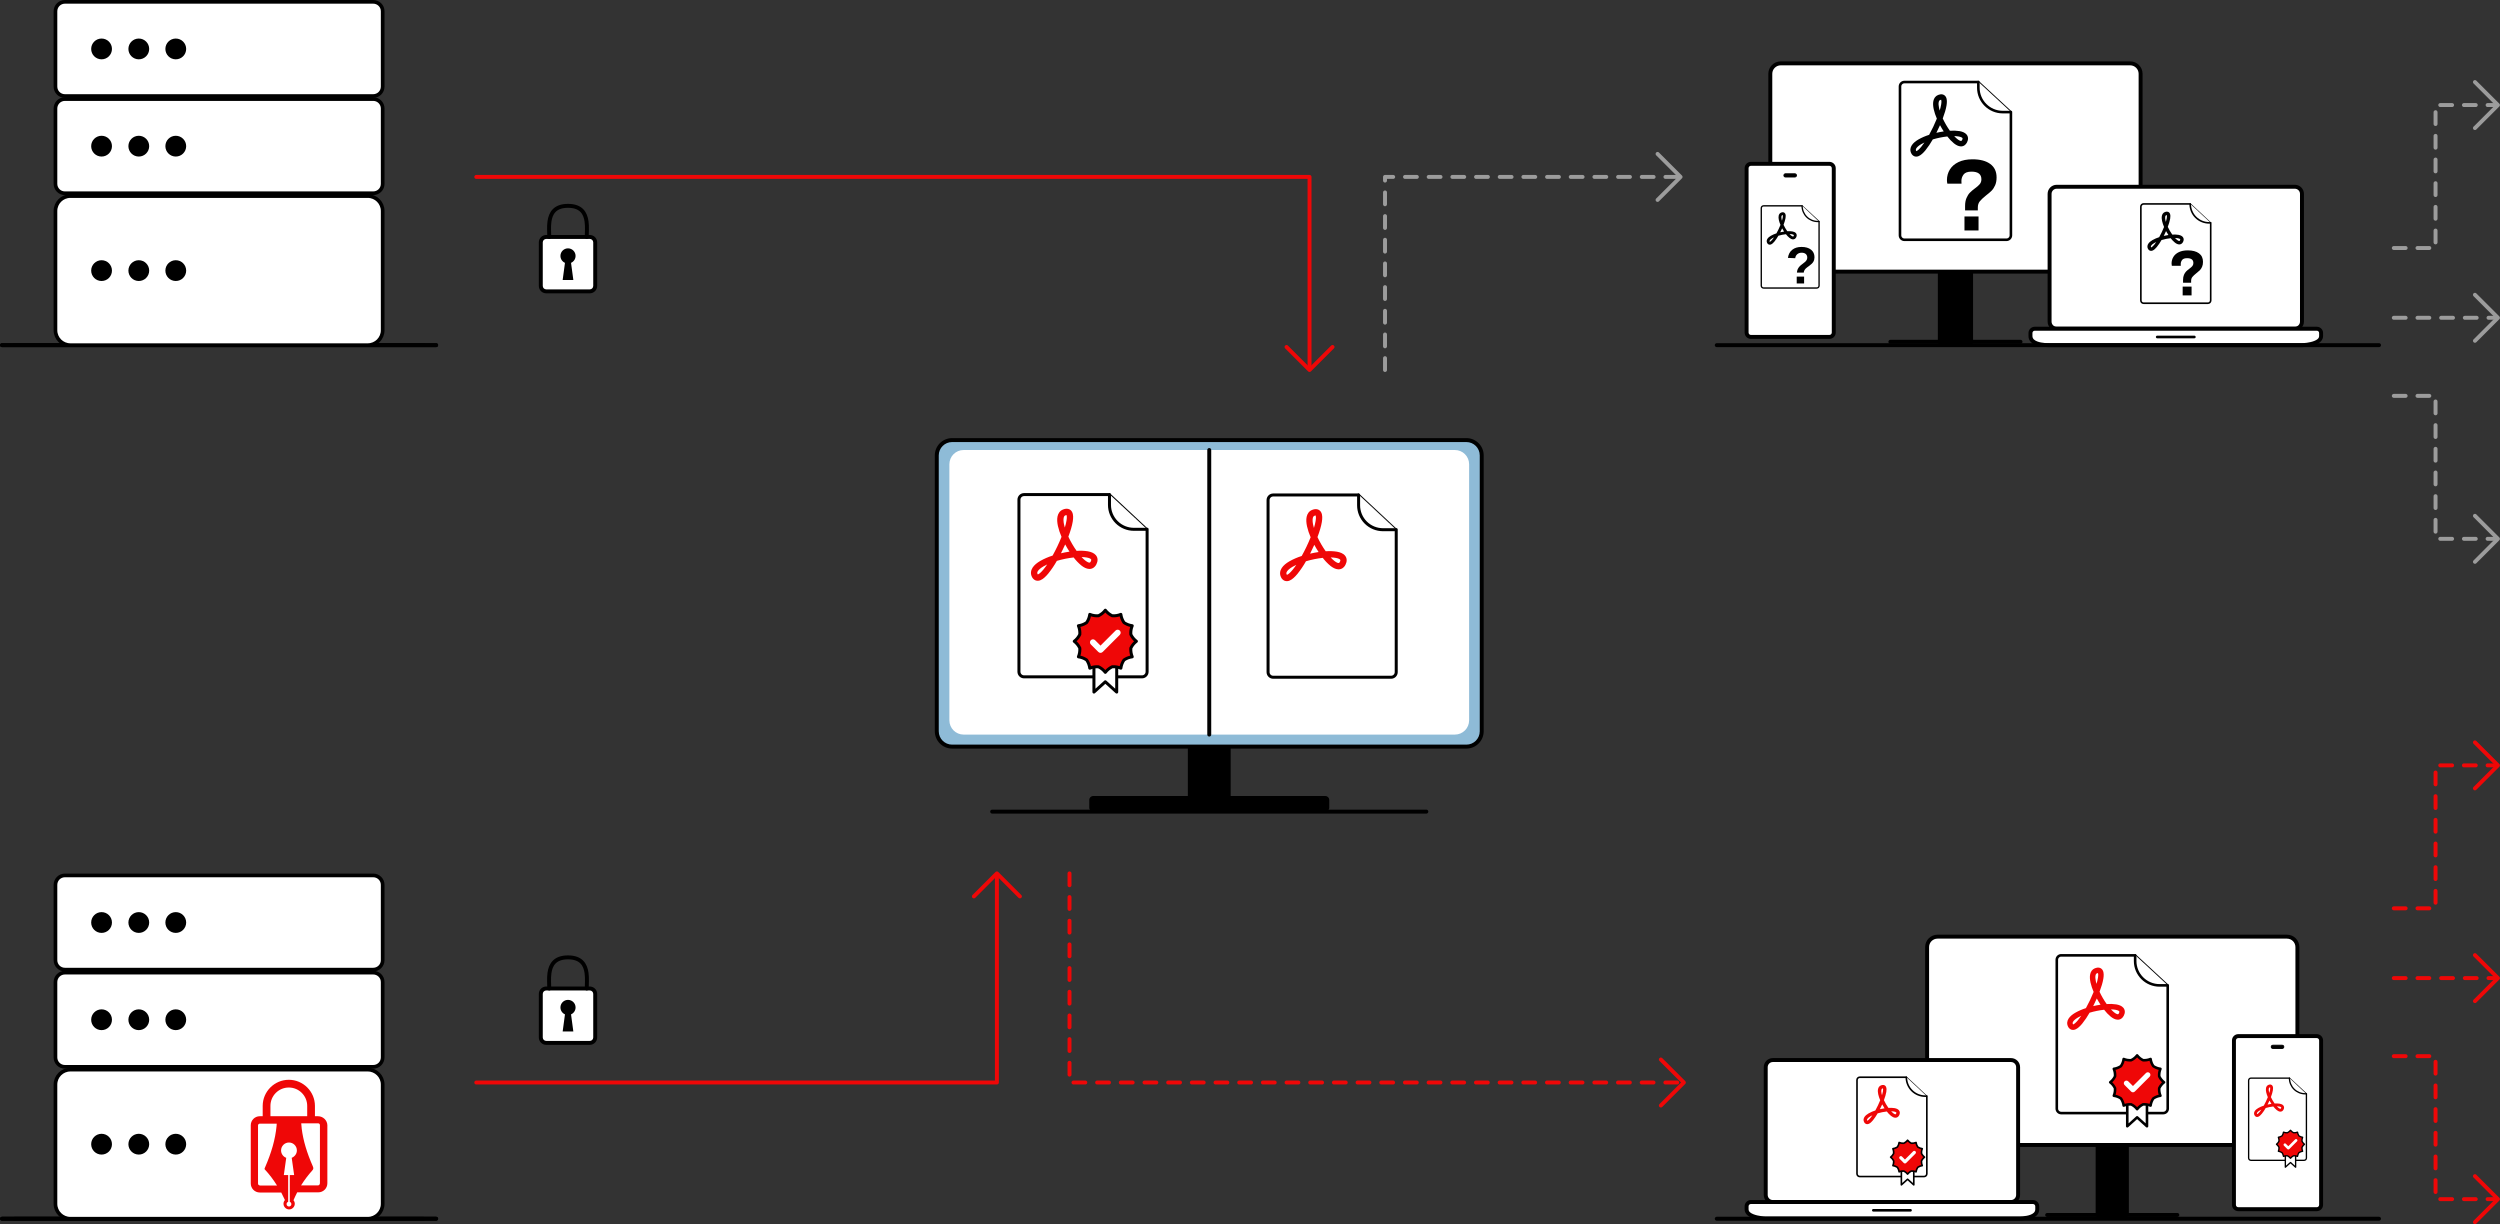 <?xml version="1.0" encoding="UTF-8" standalone="no"?><!DOCTYPE svg PUBLIC "-//W3C//DTD SVG 1.1//EN" "http://www.w3.org/Graphics/SVG/1.1/DTD/svg11.dtd"><svg width="100%" height="100%" viewBox="0 0 4266 2089" version="1.1" xmlns="http://www.w3.org/2000/svg" xmlns:xlink="http://www.w3.org/1999/xlink" xml:space="preserve" xmlns:serif="http://www.serif.com/" style="fill-rule:evenodd;clip-rule:evenodd;stroke-linecap:round;stroke-linejoin:round;stroke-miterlimit:1.5;"><rect x="0" y="0" width="4266" height="2089" fill="#333333" stroke="none"/><g><path d="M812.703,1847.2l888.397,-0l0,-353.108" style="fill:none;stroke:#ef0707;stroke-width:6.73px;"/><path d="M1661.85,1529.62l39.254,-39.254l39.254,39.254" style="fill:none;stroke:#ef0707;stroke-width:6.73px;"/></g><g><path d="M812.703,301.888l1421.87,0l-0,325.746" style="fill:none;stroke:#ef0707;stroke-width:6.73px;"/><path d="M2195.32,592.11l39.254,39.254l39.254,-39.254" style="fill:none;stroke:#ef0707;stroke-width:6.73px;"/></g><path d="M3.366,588.969l740.893,0" style="fill:none;stroke:#000;stroke-width:6.73px;"/><path d="M3.366,2079.64l740.893,-0" style="fill:none;stroke:#000;stroke-width:6.73px;"/><g><g><rect x="3579.53" y="1933.28" width="49.639" height="139.917" style="stroke:#000;stroke-width:7.02px;"/><path d="M3920.28,1616.08c0,-9.808 -7.963,-17.771 -17.771,-17.771l-596.324,-0c-9.808,-0 -17.771,7.963 -17.771,17.771l-0,319.882c-0,9.808 7.963,17.771 17.771,17.771l596.324,0c9.808,0 17.771,-7.963 17.771,-17.771l0,-319.882Z" style="fill:#fff;"/><path d="M3923.65,1616.08c-0,-11.666 -9.472,-21.138 -21.138,-21.138l-596.324,0c-11.666,0 -21.138,9.472 -21.138,21.138c0,-0 0,319.882 0,319.882c0,11.666 9.472,21.138 21.138,21.138c0,-0 596.324,-0 596.324,-0c11.666,-0 21.138,-9.472 21.138,-21.138c-0,0 -0,-319.882 -0,-319.882Zm-6.733,-0l-0,319.882c-0,7.95 -6.455,14.405 -14.405,14.405l-596.324,0c-7.95,0 -14.405,-6.455 -14.405,-14.405l0,-319.882c0,-7.95 6.455,-14.405 14.405,-14.405c0,0 596.324,0 596.324,0c7.95,0 14.405,6.455 14.405,14.405Z"/><g><path d="M3698.98,1681.3c0.072,-0.073 -55.096,-51.114 -55.199,-51.114l-126.504,0c-4.178,0 -7.571,3.393 -7.571,7.571l0,254.036c0,4.178 3.393,7.57 7.571,7.57l174.132,0c4.178,0 7.571,-3.392 7.571,-7.57l-0,-210.493Z" style="fill:#fff;stroke:#000;stroke-width:4.44px;"/><path d="M3643.41,1630.18l-0,9.631c-0,23.007 18.65,41.658 41.657,41.658c7.389,-0 12.779,-0 12.779,-0" style="fill:none;stroke:#000;stroke-width:4.44px;"/><path d="M3534.33,1756.93c-2.418,-0.968 -4.369,-2.838 -5.436,-5.213c-2.421,-4.816 -1.614,-9.632 0.993,-13.678c2.457,-3.81 6.528,-7.05 11.133,-9.768c5.833,-3.308 11.998,-5.992 18.394,-8.006c4.967,-8.929 9.37,-18.161 13.181,-27.641c-2.279,-5.178 -4.066,-10.56 -5.337,-16.073c-1.067,-4.964 -1.477,-9.88 -0.571,-14.1c0.931,-4.393 3.401,-8.34 8.068,-10.214c2.383,-0.956 4.965,-1.49 7.472,-0.956c2.552,0.543 4.729,2.209 5.92,4.53c1.092,2.036 1.49,4.419 1.577,6.678c0.086,2.333 -0.149,4.915 -0.584,7.621c-1.042,6.33 -3.351,14.074 -6.454,22.266c3.424,7.323 7.495,14.326 12.164,20.926c5.524,-0.436 11.081,-0.228 16.557,0.621c4.518,0.819 9.11,2.42 11.915,5.771c1.49,1.788 2.396,3.972 2.482,6.43c0.087,2.383 -0.583,4.741 -1.712,6.987c-0.979,2.082 -2.496,3.865 -4.394,5.164c-1.876,1.224 -4.093,1.823 -6.33,1.713c-4.108,-0.174 -8.117,-2.433 -11.58,-5.176c-4.211,-3.482 -8.005,-7.438 -11.307,-11.791c-8.394,0.952 -16.688,2.638 -24.787,5.039c-3.708,6.578 -7.942,12.845 -12.66,18.742c-3.624,4.344 -7.558,8.142 -11.505,9.768c-2.267,1.025 -4.841,1.154 -7.199,0.36Zm17.116,-23.595c-2.061,0.943 -3.972,1.936 -5.697,2.954c-4.071,2.408 -6.715,4.754 -8.031,6.789c-1.166,1.8 -1.191,3.103 -0.496,4.481c0.124,0.273 0.248,0.447 0.323,0.546c0.148,-0.04 0.293,-0.089 0.434,-0.149c1.7,-0.695 4.406,-2.917 7.881,-7.1c1.977,-2.419 3.841,-4.929 5.586,-7.521Zm20.355,-16.508c4.145,-0.967 8.327,-1.766 12.536,-2.395c-2.26,-3.459 -4.372,-7.012 -6.33,-10.649c-1.947,4.401 -4.016,8.746 -6.206,13.032l0,0.012Zm30.359,5.586c1.862,2.023 3.674,3.723 5.399,5.088c2.979,2.359 5.052,3.141 6.181,3.178c0.303,0.039 0.609,-0.026 0.869,-0.186c0.516,-0.408 0.918,-0.943 1.167,-1.552c0.441,-0.756 0.692,-1.608 0.732,-2.482c-0.007,-0.292 -0.122,-0.57 -0.323,-0.782c-0.645,-0.77 -2.482,-1.887 -6.429,-2.594c-2.511,-0.42 -5.05,-0.64 -7.596,-0.658l0,-0.012Zm-24.699,-43.516c1.044,-3.369 1.873,-6.802 2.482,-10.277c0.385,-2.333 0.534,-4.257 0.472,-5.771c0.003,-0.836 -0.131,-1.666 -0.397,-2.458c-0.621,0.077 -1.228,0.244 -1.8,0.497c-1.08,0.434 -1.961,1.315 -2.433,3.512c-0.496,2.383 -0.372,5.821 0.571,10.203c0.298,1.377 0.67,2.817 1.117,4.294l-0.012,0Z" style="fill:#ef0707;fill-rule:nonzero;"/><g><path d="M3629.96,1863.59l0,58.272l16.82,-15.234l16.82,15.234l-0,-58.272l-33.64,0Z" style="fill:#fff;"/><path d="M3629.96,1861.38c-1.225,0 -2.219,0.994 -2.219,2.219l0,58.272c0,0.878 0.517,1.673 1.319,2.028c0.803,0.356 1.739,0.206 2.39,-0.383l15.33,-13.886c-0,0 15.33,13.886 15.33,13.886c0.65,0.589 1.587,0.739 2.389,0.383c0.802,-0.355 1.32,-1.15 1.32,-2.028l-0,-58.272c-0,-1.225 -0.994,-2.219 -2.219,-2.219l-33.64,0Zm2.219,4.438l29.202,0c-0,0 -0,51.05 -0,51.05c-0,-0 -13.112,-11.876 -13.112,-11.876c-0.845,-0.766 -2.133,-0.766 -2.979,-0l-13.111,11.876l-0,-51.05Z"/><path d="M3646.78,1800.91c-2.714,3.541 -6.081,6.28 -10.1,8.217c-4.449,0.332 -8.734,-0.356 -12.855,-2.066c-0.581,4.424 -2.127,8.479 -4.639,12.166c-3.687,2.512 -7.742,4.058 -12.166,4.639c1.71,4.121 2.398,8.406 2.066,12.855c-1.937,4.019 -4.676,7.386 -8.217,10.1c3.541,2.714 6.28,6.081 8.217,10.1c0.332,4.449 -0.356,8.734 -2.066,12.855c4.424,0.58 8.479,2.126 12.166,4.639c2.512,3.687 4.058,7.742 4.639,12.165c4.121,-1.709 8.406,-2.397 12.855,-2.065c4.019,1.937 7.386,4.675 10.1,8.216c2.714,-3.541 6.081,-6.279 10.1,-8.216c4.449,-0.332 8.734,0.356 12.855,2.065c0.58,-4.423 2.126,-8.478 4.639,-12.165c3.687,-2.513 7.742,-4.059 12.165,-4.639c-1.709,-4.121 -2.397,-8.406 -2.065,-12.855c1.937,-4.019 4.675,-7.386 8.216,-10.1c-3.541,-2.714 -6.279,-6.081 -8.216,-10.1c-0.332,-4.449 0.356,-8.734 2.065,-12.855c-4.423,-0.581 -8.478,-2.127 -12.165,-4.639c-2.513,-3.687 -4.059,-7.742 -4.639,-12.166c-4.121,1.71 -8.406,2.398 -12.855,2.066c-4.019,-1.937 -7.386,-4.676 -10.1,-8.217Zm-0,36.729c5.068,-0 9.182,4.114 9.182,9.182c-0,5.068 -4.114,9.182 -9.182,9.182c-5.068,-0 -9.182,-4.114 -9.182,-9.182c-0,-5.068 4.114,-9.182 9.182,-9.182Z" style="fill:#ef0707;"/><path d="M3648.54,1799.56c-0.42,-0.548 -1.071,-0.869 -1.761,-0.869c-0.69,-0 -1.341,0.321 -1.761,0.869c-2.413,3.147 -5.385,5.606 -8.917,7.378c-3.958,0.236 -7.763,-0.407 -11.427,-1.927c-0.638,-0.265 -1.362,-0.217 -1.96,0.128c-0.598,0.345 -1.001,0.948 -1.09,1.633c-0.516,3.932 -1.861,7.548 -4.034,10.848c-3.309,2.183 -6.926,3.529 -10.859,4.045c-0.685,0.089 -1.288,0.492 -1.633,1.09c-0.345,0.598 -0.393,1.322 -0.128,1.96c1.519,3.663 2.163,7.467 1.931,11.411c-1.774,3.546 -4.234,6.519 -7.382,8.933c-0.548,0.42 -0.869,1.071 -0.869,1.761c-0,0.69 0.321,1.341 0.869,1.761c3.147,2.412 5.606,5.385 7.378,8.917c0.236,3.958 -0.407,7.763 -1.927,11.427c-0.265,0.637 -0.217,1.362 0.128,1.959c0.345,0.598 0.948,1.001 1.633,1.091c3.932,0.516 7.548,1.86 10.848,4.034c2.184,3.309 3.529,6.926 4.045,10.859c0.089,0.684 0.492,1.288 1.09,1.633c0.598,0.345 1.322,0.392 1.96,0.128c3.663,-1.519 7.467,-2.163 11.411,-1.931c3.546,1.774 6.519,4.234 8.933,7.382c0.42,0.548 1.071,0.869 1.761,0.869c0.69,0 1.341,-0.321 1.761,-0.869c2.413,-3.147 5.385,-5.607 8.917,-7.378c3.958,-0.237 7.763,0.407 11.427,1.927c0.637,0.264 1.362,0.217 1.959,-0.128c0.598,-0.345 1.001,-0.949 1.091,-1.633c0.516,-3.932 1.86,-7.548 4.034,-10.848c3.309,-2.184 6.926,-3.529 10.859,-4.045c0.684,-0.09 1.288,-0.493 1.633,-1.091c0.345,-0.597 0.392,-1.322 0.128,-1.959c-1.519,-3.663 -2.163,-7.467 -1.931,-11.412c1.774,-3.545 4.234,-6.519 7.382,-8.932c0.548,-0.42 0.869,-1.071 0.869,-1.761c0,-0.69 -0.321,-1.341 -0.869,-1.761c-3.147,-2.413 -5.607,-5.385 -7.378,-8.918c-0.236,-3.957 0.407,-7.762 1.927,-11.426c0.264,-0.638 0.217,-1.362 -0.128,-1.96c-0.345,-0.598 -0.949,-1.001 -1.633,-1.09c-3.932,-0.516 -7.548,-1.861 -10.848,-4.034c-2.184,-3.309 -3.529,-6.926 -4.045,-10.859c-0.09,-0.685 -0.493,-1.288 -1.091,-1.633c-0.597,-0.345 -1.322,-0.393 -1.959,-0.128c-3.663,1.519 -7.467,2.163 -11.412,1.931c-3.545,-1.774 -6.519,-4.234 -8.932,-7.382Zm-1.761,4.8c2.585,2.821 5.631,5.075 9.137,6.765c0.25,0.12 0.521,0.193 0.798,0.213c3.88,0.29 7.645,-0.14 11.294,-1.289c0.83,3.735 2.34,7.211 4.531,10.426c0.157,0.23 0.355,0.428 0.584,0.584c3.216,2.192 6.692,3.702 10.427,4.531c-1.15,3.649 -1.58,7.414 -1.29,11.295c0.021,0.277 0.093,0.548 0.214,0.798c1.689,3.506 3.944,6.551 6.764,9.137c-2.82,2.585 -5.075,5.631 -6.764,9.137c-0.121,0.25 -0.193,0.521 -0.214,0.798c-0.29,3.88 0.14,7.645 1.29,11.294c-3.735,0.83 -7.211,2.34 -10.427,4.531c-0.229,0.157 -0.427,0.355 -0.584,0.584c-2.191,3.216 -3.701,6.692 -4.53,10.427c-3.65,-1.15 -7.415,-1.58 -11.295,-1.29c-0.277,0.021 -0.548,0.093 -0.798,0.214c-3.506,1.689 -6.552,3.944 -9.137,6.764c-2.586,-2.82 -5.631,-5.075 -9.137,-6.764c-0.25,-0.121 -0.521,-0.193 -0.798,-0.214c-3.881,-0.29 -7.646,0.14 -11.295,1.29c-0.829,-3.735 -2.339,-7.211 -4.531,-10.427c-0.156,-0.229 -0.354,-0.427 -0.584,-0.584c-3.215,-2.191 -6.691,-3.701 -10.426,-4.53c1.149,-3.65 1.579,-7.415 1.289,-11.295c-0.02,-0.277 -0.093,-0.548 -0.213,-0.798c-1.69,-3.506 -3.944,-6.552 -6.765,-9.137c2.821,-2.586 5.075,-5.631 6.765,-9.137c0.12,-0.25 0.193,-0.521 0.213,-0.798c0.29,-3.881 -0.14,-7.646 -1.289,-11.295c3.735,-0.829 7.211,-2.339 10.426,-4.531c0.23,-0.156 0.428,-0.354 0.584,-0.584c2.192,-3.215 3.702,-6.691 4.531,-10.426c3.649,1.149 7.414,1.579 11.295,1.289c0.277,-0.02 0.548,-0.093 0.798,-0.213c3.506,-1.69 6.551,-3.944 9.137,-6.765l-0,0Zm-0,31.059c-6.293,-0 -11.401,5.108 -11.401,11.401c-0,6.292 5.108,11.401 11.401,11.401c6.292,-0 11.401,-5.109 11.401,-11.401c-0,-6.293 -5.109,-11.401 -11.401,-11.401Zm-0,4.438c3.843,-0 6.963,3.12 6.963,6.963c0,3.843 -3.12,6.963 -6.963,6.963c-3.843,-0 -6.963,-3.12 -6.963,-6.963c-0,-3.843 3.12,-6.963 6.963,-6.963Z"/><circle cx="3646.78" cy="1846.82" r="31.747" style="fill:#ef0707;"/><path d="M3625.39,1851.49l11.142,11.143c1.733,1.733 4.543,1.733 6.276,-0l25.358,-25.358c1.732,-1.732 1.732,-4.544 0,-6.276c-1.732,-1.732 -4.544,-1.732 -6.276,-0l-22.22,22.22c0,-0 -8.004,-8.005 -8.004,-8.005c-1.732,-1.731 -4.544,-1.731 -6.276,0c-1.732,1.732 -1.732,4.545 -0,6.276Z" style="fill:#fff;"/></g></g><path d="M3493.3,2073.2l222.086,-0" style="fill:none;stroke:#000;stroke-width:6.73px;"/></g><g><path d="M3443.71,1820.99c-0,-6.685 -5.428,-12.113 -12.113,-12.113l-406.446,0c-6.685,0 -12.112,5.428 -12.112,12.113l-0,218.027c-0,6.685 5.427,12.113 12.112,12.113l406.446,-0c6.685,-0 12.113,-5.428 12.113,-12.113l-0,-218.027Z" style="fill:#fff;"/><path d="M3447.07,1820.99c0,-8.543 -6.936,-15.479 -15.479,-15.479l-406.446,-0c-8.543,-0 -15.479,6.936 -15.479,15.479l0,218.027c0,8.543 6.936,15.479 15.479,15.479c0,0 406.446,0 406.446,0c8.543,0 15.479,-6.936 15.479,-15.479l0,-218.027Zm-6.733,-0l0,218.027c0,4.827 -3.919,8.746 -8.746,8.746l-406.446,0c-4.827,0 -8.746,-3.919 -8.746,-8.746c0,0 0,-218.027 0,-218.027c0,-4.827 3.919,-8.746 8.746,-8.746c0,-0 406.446,-0 406.446,-0c4.827,-0 8.746,3.919 8.746,8.746Z"/><g><path d="M3287.96,1870.36c0.046,-0.046 -34.69,-32.183 -34.755,-32.183l-79.651,-0c-2.631,-0 -4.767,2.136 -4.767,4.767l-0,159.949c-0,2.631 2.136,4.767 4.767,4.767l109.639,-0c2.631,-0 4.767,-2.136 4.767,-4.767l-0,-132.533Z" style="fill:#fff;stroke:#000;stroke-width:2.79px;"/><path d="M3252.96,1838.18l0,0.001c0,8.564 3.402,16.778 9.458,22.834c6.056,6.055 14.27,9.458 22.834,9.458c1.251,-0 1.983,-0 1.983,-0" style="fill:none;stroke:#000;stroke-width:2.79px;"/><path d="M3184.28,1917.98c-1.523,-0.609 -2.75,-1.787 -3.423,-3.282c-1.524,-3.033 -1.016,-6.065 0.625,-8.612c1.548,-2.4 4.111,-4.439 7.01,-6.151c3.673,-2.083 7.555,-3.772 11.582,-5.04c3.127,-5.622 5.899,-11.435 8.299,-17.404c-1.435,-3.261 -2.56,-6.649 -3.36,-10.12c-0.672,-3.126 -0.93,-6.221 -0.36,-8.878c0.587,-2.766 2.142,-5.251 5.08,-6.432c1.501,-0.601 3.126,-0.937 4.705,-0.601c1.607,0.342 2.977,1.39 3.727,2.852c0.688,1.282 0.938,2.782 0.993,4.205c0.054,1.469 -0.094,3.094 -0.368,4.798c-0.656,3.985 -2.11,8.862 -4.063,14.02c2.156,4.611 4.719,9.02 7.658,13.176c3.479,-0.275 6.977,-0.144 10.425,0.39c2.845,0.516 5.736,1.524 7.503,3.634c0.937,1.126 1.508,2.501 1.563,4.048c0.054,1.501 -0.368,2.986 -1.079,4.4c-0.616,1.311 -1.571,2.433 -2.766,3.251c-1.182,0.771 -2.577,1.148 -3.986,1.078c-2.587,-0.109 -5.111,-1.531 -7.291,-3.258c-2.651,-2.192 -5.04,-4.684 -7.119,-7.424c-5.285,0.599 -10.507,1.661 -15.607,3.172c-2.335,4.142 -5.001,8.088 -7.971,11.801c-2.282,2.735 -4.759,5.126 -7.244,6.15c-1.428,0.646 -3.048,0.727 -4.533,0.227Zm10.777,-14.856c-1.297,0.594 -2.501,1.219 -3.587,1.86c-2.563,1.516 -4.228,2.993 -5.056,4.274c-0.735,1.134 -0.751,1.954 -0.313,2.822c0.078,0.171 0.156,0.281 0.203,0.343c0.093,-0.024 0.185,-0.056 0.274,-0.093c1.07,-0.438 2.774,-1.837 4.962,-4.47c1.245,-1.524 2.418,-3.104 3.517,-4.736Zm12.816,-10.394c2.61,-0.609 5.243,-1.112 7.893,-1.508c-1.423,-2.178 -2.753,-4.415 -3.985,-6.705c-1.226,2.771 -2.529,5.507 -3.908,8.205l0,0.008Zm19.115,3.517c1.173,1.273 2.313,2.344 3.4,3.204c1.875,1.485 3.18,1.977 3.892,2c0.19,0.025 0.383,-0.016 0.547,-0.117c0.325,-0.257 0.578,-0.593 0.734,-0.977c0.278,-0.476 0.436,-1.012 0.461,-1.563c-0.004,-0.183 -0.077,-0.359 -0.203,-0.492c-0.406,-0.485 -1.563,-1.188 -4.048,-1.633c-1.581,-0.265 -3.18,-0.403 -4.783,-0.415l0,-0.007Zm-15.551,-27.399c0.657,-2.122 1.179,-4.283 1.563,-6.471c0.242,-1.469 0.336,-2.68 0.297,-3.634c0.002,-0.526 -0.083,-1.049 -0.25,-1.547c-0.391,0.048 -0.773,0.154 -1.134,0.312c-0.679,0.274 -1.234,0.829 -1.531,2.212c-0.313,1.5 -0.235,3.665 0.359,6.424c0.188,0.867 0.422,1.774 0.704,2.704l-0.008,-0Z" style="fill:#ef0707;fill-rule:nonzero;"/><g><path d="M3244.5,1985.14l0,36.69l10.59,-9.592l10.591,9.592l-0,-36.69l-21.181,-0Z" style="fill:#fff;"/><path d="M3244.5,1983.75c-0.772,-0 -1.397,0.625 -1.397,1.397l-0,36.69c-0,0.552 0.326,1.053 0.831,1.277c0.505,0.224 1.094,0.129 1.504,-0.242l9.652,-8.742c0,-0 9.653,8.742 9.653,8.742c0.409,0.371 0.999,0.466 1.504,0.242c0.505,-0.224 0.831,-0.725 0.831,-1.277l-0,-36.69c-0,-0.772 -0.626,-1.397 -1.397,-1.397l-21.181,-0Zm1.397,2.794l18.387,-0c-0,-0 -0,32.142 -0,32.142c-0,0 -8.256,-7.477 -8.256,-7.477c-0.532,-0.482 -1.343,-0.482 -1.875,0l-8.256,7.477c0,0 0,-32.142 0,-32.142Z"/><path d="M3255.09,1945.67c-1.709,2.23 -3.828,3.954 -6.359,5.174c-2.801,0.209 -5.499,-0.225 -8.094,-1.301c-0.365,2.785 -1.339,5.339 -2.921,7.66c-2.321,1.582 -4.874,2.555 -7.66,2.921c1.077,2.594 1.51,5.292 1.301,8.094c-1.219,2.53 -2.944,4.65 -5.173,6.359c2.229,1.709 3.954,3.829 5.173,6.359c0.209,2.802 -0.224,5.5 -1.301,8.094c2.786,0.366 5.339,1.339 7.66,2.921c1.582,2.321 2.556,4.875 2.921,7.66c2.595,-1.076 5.293,-1.51 8.094,-1.3c2.531,1.219 4.65,2.943 6.359,5.173c1.709,-2.23 3.829,-3.954 6.36,-5.173c2.801,-0.21 5.499,0.224 8.094,1.3c0.365,-2.785 1.339,-5.339 2.921,-7.66c2.321,-1.582 4.874,-2.555 7.659,-2.921c-1.076,-2.594 -1.509,-5.292 -1.3,-8.094c1.219,-2.53 2.944,-4.65 5.173,-6.359c-2.229,-1.709 -3.954,-3.829 -5.173,-6.359c-0.209,-2.802 0.224,-5.5 1.3,-8.094c-2.785,-0.366 -5.338,-1.339 -7.659,-2.921c-1.582,-2.321 -2.556,-4.875 -2.921,-7.66c-2.595,1.076 -5.293,1.51 -8.094,1.301c-2.531,-1.22 -4.651,-2.944 -6.36,-5.174Zm0,23.126c3.191,-0 5.782,2.59 5.782,5.781c-0,3.191 -2.591,5.781 -5.782,5.781c-3.19,0 -5.781,-2.59 -5.781,-5.781c0,-3.191 2.591,-5.781 5.781,-5.781Z" style="fill:#ef0707;"/><path d="M3256.2,1944.82c-0.264,-0.345 -0.674,-0.547 -1.109,-0.547c-0.434,0 -0.844,0.202 -1.108,0.547c-1.519,1.982 -3.391,3.531 -5.615,4.646c-2.492,0.149 -4.888,-0.256 -7.195,-1.213c-0.401,-0.167 -0.857,-0.137 -1.233,0.08c-0.377,0.217 -0.631,0.598 -0.687,1.028c-0.325,2.476 -1.171,4.753 -2.54,6.831c-2.083,1.375 -4.361,2.222 -6.837,2.546c-0.431,0.057 -0.811,0.311 -1.028,0.687c-0.218,0.376 -0.248,0.833 -0.081,1.234c0.957,2.306 1.362,4.701 1.216,7.185c-1.117,2.232 -2.666,4.105 -4.648,5.624c-0.345,0.265 -0.547,0.674 -0.547,1.109c-0,0.435 0.202,0.844 0.547,1.109c1.981,1.519 3.53,3.391 4.645,5.615c0.149,2.491 -0.256,4.887 -1.213,7.194c-0.167,0.402 -0.137,0.858 0.081,1.234c0.217,0.376 0.597,0.63 1.028,0.687c2.476,0.324 4.752,1.171 6.83,2.539c1.375,2.084 2.222,4.361 2.547,6.838c0.056,0.431 0.31,0.811 0.687,1.028c0.376,0.217 0.832,0.247 1.233,0.08c2.307,-0.956 4.702,-1.361 7.185,-1.215c2.233,1.117 4.105,2.665 5.625,4.648c0.264,0.345 0.674,0.547 1.108,0.547c0.435,-0 0.845,-0.202 1.109,-0.547c1.519,-1.982 3.391,-3.53 5.615,-4.646c2.492,-0.149 4.887,0.257 7.195,1.213c0.401,0.167 0.857,0.137 1.233,-0.08c0.377,-0.217 0.63,-0.597 0.687,-1.028c0.325,-2.476 1.171,-4.753 2.54,-6.831c2.083,-1.375 4.361,-2.222 6.837,-2.546c0.431,-0.057 0.811,-0.311 1.028,-0.687c0.218,-0.376 0.247,-0.832 0.081,-1.234c-0.957,-2.306 -1.362,-4.701 -1.216,-7.185c1.117,-2.232 2.666,-4.105 4.648,-5.624c0.345,-0.265 0.547,-0.674 0.547,-1.109c0,-0.435 -0.202,-0.844 -0.547,-1.109c-1.982,-1.519 -3.53,-3.39 -4.645,-5.614c-0.149,-2.492 0.256,-4.888 1.213,-7.195c0.166,-0.401 0.137,-0.858 -0.081,-1.234c-0.217,-0.376 -0.597,-0.63 -1.028,-0.687c-2.476,-0.324 -4.753,-1.171 -6.83,-2.539c-1.375,-2.084 -2.222,-4.361 -2.547,-6.838c-0.057,-0.43 -0.31,-0.811 -0.687,-1.028c-0.376,-0.217 -0.832,-0.247 -1.233,-0.08c-2.307,0.956 -4.702,1.362 -7.186,1.215c-2.232,-1.116 -4.104,-2.665 -5.624,-4.648Zm-1.108,3.023c1.627,1.776 3.545,3.196 5.752,4.259c0.158,0.076 0.328,0.122 0.503,0.135c2.443,0.182 4.814,-0.088 7.111,-0.812c0.522,2.352 1.473,4.54 2.853,6.565c0.099,0.144 0.223,0.269 0.368,0.367c2.025,1.38 4.213,2.331 6.565,2.853c-0.724,2.298 -0.995,4.668 -0.812,7.112c0.013,0.174 0.058,0.345 0.134,0.502c1.064,2.207 2.484,4.125 4.259,5.753c-1.775,1.628 -3.195,3.546 -4.259,5.753c-0.076,0.158 -0.121,0.328 -0.134,0.502c-0.183,2.444 0.088,4.814 0.812,7.112c-2.352,0.522 -4.54,1.473 -6.565,2.853c-0.145,0.098 -0.269,0.223 -0.368,0.367c-1.38,2.025 -2.331,4.213 -2.853,6.565c-2.297,-0.724 -4.668,-0.994 -7.111,-0.812c-0.175,0.013 -0.345,0.059 -0.503,0.135c-2.207,1.064 -4.125,2.483 -5.753,4.259c-1.628,-1.776 -3.545,-3.195 -5.752,-4.259c-0.158,-0.076 -0.328,-0.122 -0.503,-0.135c-2.443,-0.182 -4.814,0.088 -7.112,0.812c-0.522,-2.352 -1.472,-4.54 -2.852,-6.565c-0.099,-0.144 -0.223,-0.269 -0.368,-0.367c-2.025,-1.38 -4.213,-2.331 -6.565,-2.853c0.724,-2.298 0.995,-4.668 0.812,-7.112c-0.013,-0.174 -0.059,-0.344 -0.134,-0.502c-1.064,-2.207 -2.484,-4.125 -4.26,-5.753c1.776,-1.628 3.196,-3.546 4.26,-5.753c0.075,-0.157 0.121,-0.328 0.134,-0.502c0.183,-2.444 -0.088,-4.814 -0.812,-7.112c2.352,-0.522 4.54,-1.473 6.565,-2.853c0.145,-0.098 0.269,-0.223 0.368,-0.367c1.38,-2.025 2.33,-4.213 2.852,-6.565c2.298,0.724 4.669,0.994 7.112,0.812c0.175,-0.013 0.345,-0.059 0.503,-0.135c2.207,-1.063 4.124,-2.483 5.752,-4.259l0.001,0Zm-0.001,19.556c-3.961,-0 -7.178,3.216 -7.178,7.178c-0,3.962 3.217,7.178 7.178,7.178c3.962,0 7.179,-3.216 7.179,-7.178c-0,-3.962 -3.217,-7.178 -7.179,-7.178Zm0,2.794c2.42,-0 4.385,1.964 4.385,4.384c-0,2.42 -1.965,4.384 -4.385,4.384c-2.419,0 -4.384,-1.964 -4.384,-4.384c0,-2.42 1.965,-4.384 4.384,-4.384Z"/><circle cx="3255.09" cy="1974.58" r="19.989" style="fill:#ef0707;"/><path d="M3241.62,1977.52l7.015,7.016c1.091,1.091 2.861,1.091 3.952,-0l15.966,-15.966c1.091,-1.091 1.091,-2.861 0,-3.952c-1.09,-1.09 -2.861,-1.09 -3.951,0l-13.991,13.991c0,-0 -5.04,-5.04 -5.04,-5.04c-1.09,-1.091 -2.861,-1.091 -3.951,-0c-1.091,1.09 -1.091,2.861 -0,3.951Z" style="fill:#fff;"/></g></g><path d="M3476.35,2058.42c-0,-4.023 -3.295,-7.289 -7.354,-7.289l-481.258,-0c-4.058,-0 -7.353,3.266 -7.353,7.289l0,5.161c0,13.913 28.588,15.586 32.647,15.586l430.671,-0c4.058,-0 32.647,0.394 32.647,-15.586l-0,-5.161Z" style="fill:#fff;"/><path d="M3479.73,2058.42c0,-5.878 -4.799,-10.665 -10.729,-10.665l-481.258,0c-5.929,0 -10.728,4.787 -10.728,10.665l3.375,3.376l-3.375,-3.371l-0,5.156c-0,6.914 5.29,11.738 12.433,14.626c9.112,3.685 21.016,4.335 23.589,4.335c-0,0 430.671,0 430.671,0c2.569,0 14.446,0.098 23.542,-3.424c7.105,-2.75 12.48,-7.638 12.48,-15.537l0,-5.161Zm-495.965,0l0,0c0,-2.168 1.791,-3.914 3.978,-3.914c0,0 481.258,0 481.258,0c2.188,0 3.978,1.746 3.978,3.914l0,5.161c0,4.888 -3.769,7.54 -8.166,9.242c-8.149,3.155 -18.804,2.969 -21.105,2.969l-430.671,-0c-2.297,-0 -12.925,-0.555 -21.059,-3.844c-4.362,-1.764 -8.213,-4.144 -8.213,-8.367l0,-5.156l0,-0.005Z"/><path d="M3196.65,2065.24l63.445,-0" style="fill:none;stroke:#000;stroke-width:4.49px;"/></g><g><path d="M3953.3,2063.38c4.105,-0 7.437,-3.333 7.437,-7.437l-0,-280.505c-0,-4.104 -3.332,-7.436 -7.437,-7.436l-133.862,-0c-4.104,-0 -7.437,3.332 -7.437,7.436l0,280.505c0,4.104 3.333,7.437 7.437,7.437l133.862,-0Z" style="fill:#fff;"/><path d="M3953.3,2066.75c5.963,0 10.803,-4.841 10.803,-10.803c0,0 0,-280.505 0,-280.505c0,-5.962 -4.84,-10.803 -10.803,-10.803c0,0 -133.862,0 -133.862,0c-5.962,0 -10.803,4.841 -10.803,10.803c-0,0 -0,280.505 -0,280.505c-0,5.962 4.841,10.803 10.803,10.803l133.862,0Zm0,-6.733l-133.862,0c-2.246,0 -4.07,-1.824 -4.07,-4.07l-0,-280.505c-0,-2.246 1.824,-4.07 4.07,-4.07l133.862,0c2.247,0 4.07,1.824 4.07,4.07l0,280.505c0,2.246 -1.823,4.07 -4.07,4.07Z"/><g><path d="M3935.68,1866.34c0.038,-0.038 -28.707,-26.632 -28.76,-26.632l-65.913,-0c-2.177,-0 -3.945,1.767 -3.945,3.945l-0,132.361c-0,2.177 1.768,3.945 3.945,3.945l90.728,-0c2.178,-0 3.945,-1.768 3.945,-3.945l0,-109.674Z" style="fill:#fff;stroke:#000;stroke-width:2.31px;"/><path d="M3906.72,1839.7l-0,0.006c-0,7.086 2.815,13.881 7.825,18.892c5.01,5.01 11.806,7.825 18.892,7.825c1.038,0 1.646,0 1.646,0" style="fill:none;stroke:#000;stroke-width:2.31px;"/><path d="M3849.88,1905.74c-1.26,-0.504 -2.276,-1.478 -2.832,-2.716c-1.261,-2.509 -0.841,-5.018 0.517,-7.126c1.28,-1.986 3.402,-3.674 5.801,-5.09c3.039,-1.723 6.251,-3.122 9.584,-4.171c2.588,-4.652 4.882,-9.462 6.868,-14.402c-1.188,-2.698 -2.119,-5.502 -2.781,-8.375c-0.556,-2.586 -0.77,-5.147 -0.298,-7.346c0.485,-2.289 1.772,-4.346 4.204,-5.322c1.242,-0.498 2.587,-0.776 3.893,-0.498c1.33,0.283 2.464,1.15 3.085,2.36c0.569,1.061 0.776,2.302 0.821,3.479c0.045,1.216 -0.077,2.561 -0.304,3.971c-0.543,3.298 -1.746,7.334 -3.363,11.602c1.785,3.815 3.905,7.464 6.338,10.903c2.878,-0.227 5.774,-0.119 8.627,0.323c2.354,0.427 4.747,1.261 6.208,3.007c0.776,0.932 1.248,2.07 1.294,3.35c0.045,1.242 -0.304,2.471 -0.893,3.641c-0.51,1.085 -1.3,2.014 -2.289,2.691c-0.978,0.637 -2.133,0.95 -3.298,0.892c-2.141,-0.091 -4.23,-1.268 -6.034,-2.697c-2.194,-1.814 -4.171,-3.875 -5.891,-6.143c-4.374,0.496 -8.695,1.375 -12.915,2.625c-1.932,3.427 -4.138,6.693 -6.596,9.765c-1.889,2.264 -3.939,4.243 -5.995,5.09c-1.181,0.534 -2.522,0.601 -3.751,0.187Zm8.918,-12.293c-1.073,0.491 -2.069,1.009 -2.968,1.539c-2.121,1.254 -3.499,2.477 -4.184,3.537c-0.608,0.938 -0.621,1.617 -0.259,2.335c0.065,0.142 0.129,0.233 0.168,0.284c0.077,-0.02 0.153,-0.046 0.226,-0.077c0.886,-0.362 2.296,-1.52 4.107,-3.699c1.03,-1.261 2.001,-2.569 2.91,-3.919Zm10.606,-8.601c2.159,-0.504 4.338,-0.921 6.531,-1.248c-1.177,-1.802 -2.277,-3.654 -3.298,-5.549c-1.014,2.293 -2.092,4.557 -3.233,6.79l-0,0.007Zm15.818,2.91c0.97,1.054 1.914,1.94 2.813,2.651c1.552,1.229 2.632,1.636 3.221,1.656c0.157,0.02 0.317,-0.014 0.452,-0.097c0.269,-0.213 0.479,-0.491 0.608,-0.809c0.23,-0.394 0.361,-0.837 0.382,-1.293c-0.004,-0.152 -0.064,-0.297 -0.168,-0.407c-0.337,-0.401 -1.294,-0.983 -3.35,-1.352c-1.308,-0.219 -2.632,-0.333 -3.958,-0.343l0,-0.006Zm-12.869,-22.673c0.544,-1.756 0.976,-3.545 1.293,-5.355c0.201,-1.216 0.278,-2.218 0.246,-3.007c0.002,-0.435 -0.068,-0.868 -0.207,-1.281c-0.324,0.04 -0.639,0.128 -0.938,0.259c-0.562,0.226 -1.022,0.686 -1.267,1.83c-0.259,1.242 -0.194,3.033 0.297,5.316c0.155,0.718 0.349,1.468 0.582,2.238l-0.006,-0Z" style="fill:#ef0707;fill-rule:nonzero;"/><g><path d="M3899.72,1961.32l-0,30.362l8.764,-7.938l8.763,7.938l0,-30.362l-17.527,-0Z" style="fill:#fff;"/><path d="M3899.72,1960.16c-0.639,-0 -1.156,0.517 -1.156,1.156l-0,30.362c-0,0.457 0.269,0.871 0.687,1.056c0.418,0.186 0.906,0.107 1.245,-0.2l7.988,-7.234c-0,-0 7.987,7.234 7.987,7.234c0.339,0.307 0.827,0.386 1.245,0.2c0.418,-0.185 0.687,-0.599 0.687,-1.056l0,-30.362c0,-0.639 -0.517,-1.156 -1.156,-1.156l-17.527,-0Zm1.156,2.312l15.215,-0c0,-0 0,26.598 0,26.598c0,0.001 -6.831,-6.187 -6.831,-6.187c-0.441,-0.399 -1.112,-0.399 -1.552,-0l-6.832,6.188c0,-0.001 0,-26.599 0,-26.599Z"/><path d="M3908.48,1928.66c-1.415,1.845 -3.169,3.272 -5.263,4.281c-2.318,0.173 -4.551,-0.186 -6.698,-1.076c-0.302,2.304 -1.108,4.417 -2.417,6.338c-1.921,1.309 -4.034,2.115 -6.338,2.417c0.89,2.148 1.249,4.38 1.076,6.698c-1.009,2.094 -2.436,3.849 -4.281,5.263c1.845,1.414 3.272,3.168 4.281,5.262c0.173,2.318 -0.186,4.551 -1.076,6.698c2.304,0.303 4.417,1.108 6.338,2.417c1.309,1.921 2.115,4.034 2.417,6.339c2.147,-0.891 4.38,-1.249 6.698,-1.076c2.094,1.009 3.848,2.436 5.263,4.281c1.414,-1.845 3.168,-3.272 5.262,-4.281c2.318,-0.173 4.551,0.185 6.698,1.076c0.302,-2.305 1.108,-4.418 2.417,-6.339c1.921,-1.309 4.034,-2.114 6.339,-2.417c-0.891,-2.147 -1.25,-4.38 -1.076,-6.698c1.009,-2.094 2.436,-3.848 4.281,-5.262c-1.845,-1.414 -3.272,-3.169 -4.281,-5.263c-0.174,-2.318 0.185,-4.55 1.076,-6.698c-2.305,-0.302 -4.418,-1.108 -6.339,-2.417c-1.309,-1.921 -2.115,-4.034 -2.417,-6.338c-2.147,0.89 -4.38,1.249 -6.698,1.076c-2.094,-1.009 -3.848,-2.436 -5.262,-4.281Zm-0,19.137c2.64,-0 4.784,2.143 4.784,4.784c-0,2.64 -2.144,4.784 -4.784,4.784c-2.641,-0 -4.785,-2.144 -4.785,-4.784c0,-2.641 2.144,-4.784 4.785,-4.784Z" style="fill:#ef0707;"/><path d="M3909.4,1927.95c-0.219,-0.286 -0.558,-0.453 -0.917,-0.453c-0.36,-0 -0.699,0.167 -0.918,0.453c-1.256,1.638 -2.804,2.919 -4.642,3.842c-2.066,0.125 -4.049,-0.21 -5.958,-1.002c-0.332,-0.138 -0.709,-0.113 -1.021,0.066c-0.311,0.18 -0.521,0.495 -0.568,0.851c-0.269,2.048 -0.968,3.931 -2.099,5.649c-1.727,1.141 -3.611,1.842 -5.661,2.111c-0.356,0.047 -0.671,0.257 -0.851,0.568c-0.18,0.312 -0.204,0.689 -0.066,1.021c0.791,1.908 1.126,3.888 1.006,5.942c-0.925,1.851 -2.206,3.401 -3.847,4.658c-0.285,0.219 -0.452,0.558 -0.452,0.918c-0,0.359 0.167,0.699 0.452,0.917c1.639,1.257 2.92,2.804 3.843,4.643c0.125,2.066 -0.21,4.048 -1.002,5.957c-0.138,0.332 -0.114,0.71 0.066,1.021c0.18,0.312 0.495,0.522 0.851,0.569c2.047,0.268 3.93,0.968 5.649,2.099c1.141,1.726 1.842,3.611 2.111,5.66c0.047,0.357 0.257,0.671 0.568,0.851c0.312,0.18 0.689,0.205 1.021,0.067c1.907,-0.791 3.888,-1.127 5.942,-1.007c1.851,0.925 3.401,2.207 4.658,3.847c0.219,0.285 0.558,0.453 0.918,0.453c0.359,-0 0.698,-0.168 0.917,-0.453c1.256,-1.639 2.804,-2.919 4.643,-3.842c2.065,-0.125 4.048,0.21 5.957,1.002c0.332,0.138 0.71,0.113 1.021,-0.067c0.312,-0.18 0.522,-0.494 0.568,-0.851c0.269,-2.047 0.969,-3.93 2.1,-5.648c1.726,-1.142 3.611,-1.843 5.66,-2.111c0.357,-0.047 0.671,-0.257 0.851,-0.569c0.18,-0.311 0.204,-0.689 0.067,-1.021c-0.791,-1.907 -1.127,-3.888 -1.007,-5.941c0.925,-1.852 2.207,-3.401 3.847,-4.659c0.285,-0.218 0.453,-0.558 0.453,-0.917c-0,-0.36 -0.168,-0.699 -0.453,-0.918c-1.639,-1.256 -2.92,-2.803 -3.842,-4.642c-0.126,-2.066 0.21,-4.049 1.002,-5.958c0.137,-0.332 0.113,-0.709 -0.067,-1.021c-0.18,-0.311 -0.494,-0.521 -0.851,-0.568c-2.047,-0.269 -3.93,-0.968 -5.649,-2.099c-1.141,-1.727 -1.842,-3.611 -2.111,-5.661c-0.046,-0.356 -0.256,-0.671 -0.568,-0.851c-0.311,-0.179 -0.689,-0.204 -1.021,-0.066c-1.907,0.791 -3.888,1.126 -5.941,1.006c-1.852,-0.924 -3.401,-2.206 -4.659,-3.846Zm-0.917,2.501c1.347,1.469 2.934,2.644 4.76,3.524c0.131,0.063 0.272,0.101 0.416,0.112c2.022,0.151 3.984,-0.073 5.885,-0.672c0.432,1.946 1.219,3.757 2.361,5.432c0.081,0.12 0.184,0.223 0.304,0.305c1.676,1.141 3.486,1.928 5.433,2.36c-0.599,1.902 -0.823,3.864 -0.672,5.885c0.01,0.145 0.048,0.286 0.111,0.416c0.88,1.827 2.055,3.414 3.525,4.761c-1.47,1.347 -2.645,2.934 -3.525,4.76c-0.063,0.131 -0.101,0.272 -0.111,0.416c-0.151,2.022 0.073,3.984 0.672,5.885c-1.947,0.432 -3.757,1.219 -5.433,2.361c-0.12,0.081 -0.223,0.185 -0.304,0.304c-1.142,1.676 -1.929,3.487 -2.361,5.433c-1.902,-0.599 -3.863,-0.823 -5.885,-0.672c-0.144,0.011 -0.285,0.048 -0.416,0.111c-1.826,0.88 -3.413,2.055 -4.76,3.525c-1.348,-1.47 -2.935,-2.645 -4.761,-3.525c-0.13,-0.063 -0.271,-0.1 -0.416,-0.111c-2.022,-0.151 -3.983,0.073 -5.885,0.672c-0.432,-1.947 -1.219,-3.757 -2.36,-5.433c-0.082,-0.119 -0.185,-0.223 -0.305,-0.304c-1.675,-1.142 -3.486,-1.929 -5.432,-2.361c0.599,-1.901 0.823,-3.863 0.672,-5.885c-0.011,-0.144 -0.049,-0.285 -0.112,-0.416c-0.88,-1.826 -2.055,-3.413 -3.524,-4.76c1.469,-1.348 2.644,-2.934 3.524,-4.761c0.063,-0.13 0.101,-0.271 0.112,-0.416c0.151,-2.022 -0.073,-3.983 -0.672,-5.885c1.946,-0.432 3.757,-1.219 5.432,-2.36c0.12,-0.082 0.223,-0.185 0.305,-0.305c1.141,-1.675 1.928,-3.486 2.36,-5.432c1.902,0.599 3.863,0.823 5.885,0.672c0.145,-0.011 0.286,-0.049 0.416,-0.112c1.827,-0.88 3.413,-2.055 4.761,-3.524l-0,0Zm-0,16.182c-3.279,0 -5.941,2.662 -5.941,5.941c0,3.278 2.662,5.94 5.941,5.94c3.278,0 5.94,-2.662 5.94,-5.94c-0,-3.279 -2.662,-5.941 -5.94,-5.941Zm-0,2.313c2.002,-0 3.628,1.625 3.628,3.628c-0,2.002 -1.626,3.628 -3.628,3.628c-2.003,-0 -3.628,-1.626 -3.628,-3.628c-0,-2.003 1.625,-3.628 3.628,-3.628Z"/><circle cx="3908.48" cy="1952.58" r="16.541" style="fill:#ef0707;"/><path d="M3897.34,1955.01l5.805,5.806c0.903,0.903 2.367,0.903 3.27,-0l13.213,-13.212c0.902,-0.903 0.902,-2.368 -0,-3.27c-0.903,-0.903 -2.368,-0.903 -3.27,-0l-11.578,11.577c0,0 -4.17,-4.171 -4.17,-4.171c-0.903,-0.902 -2.368,-0.902 -3.27,0c-0.903,0.903 -0.903,2.368 -0,3.27Z" style="fill:#fff;"/></g></g><path d="M3875.67,1786.33c0,-1.498 1.216,-2.713 2.714,-2.713l15.965,-0c1.497,-0 2.713,1.215 2.713,2.713c0,1.498 -1.216,2.713 -2.713,2.713l-15.965,0c-1.498,0 -2.714,-1.215 -2.714,-2.713Z" style="stroke:#000;stroke-width:1.65px;"/></g><path d="M2929.47,2079.64l1130.1,-0" style="fill:none;stroke:#000;stroke-width:6.73px;"/></g><g><path d="M2100,1358.34l-0,-114.431l-73.051,0l-0,114.431l-161.578,0c-3.672,0 -6.653,2.981 -6.653,6.653l0,13.306c0,3.671 2.981,6.652 6.653,6.652l396.207,0c3.671,0 6.652,-2.981 6.652,-6.652l0,-13.306c0,-3.672 -2.981,-6.653 -6.652,-6.653l-161.578,0Z"/><path d="M2528.42,777.103c-0,-14.434 -11.719,-26.153 -26.153,-26.153l-877.577,0c-14.435,0 -26.153,11.719 -26.153,26.153l-0,470.754c-0,14.434 11.718,26.153 26.153,26.153l877.577,-0c14.434,-0 26.153,-11.719 26.153,-26.153l-0,-470.754Z" style="fill:#8ebbd7;"/><path d="M2531.78,777.103c0,-16.292 -13.227,-29.519 -29.519,-29.519l-877.577,-0c-16.293,-0 -29.52,13.227 -29.52,29.519c0,0 0,470.754 0,470.754c0,16.292 13.227,29.519 29.52,29.519l877.577,0c16.292,0 29.519,-13.227 29.519,-29.519l0,-470.754Zm-6.732,0l-0,470.754c-0,12.576 -10.211,22.786 -22.787,22.786c-0,0 -877.577,0 -877.577,0c-12.577,0 -22.787,-10.21 -22.787,-22.786l0,-470.754c0,-12.576 10.21,-22.786 22.787,-22.786c-0,-0 877.577,-0 877.577,-0c12.576,-0 22.787,10.21 22.787,22.786Z"/><path d="M2506.91,792.179c0,-13.401 -10.879,-24.28 -24.28,-24.28l-838.314,-0c-13.4,-0 -24.28,10.879 -24.28,24.28l0,437.039c0,13.401 10.88,24.28 24.28,24.28l838.314,0c13.401,0 24.28,-10.879 24.28,-24.28l0,-437.039Z" style="fill:#fff;"/><g><path d="M2382.53,903.701c0.084,-0.083 -63.662,-59.061 -63.781,-59.061l-146.174,0c-4.828,0 -8.748,3.92 -8.748,8.748l0,293.534c0,4.828 3.92,8.748 8.748,8.748l201.207,0c4.828,0 8.748,-3.92 8.748,-8.748l-0,-243.221Z" style="fill:#fff;stroke:#000;stroke-width:5.13px;"/><path d="M2318.31,844.64l0,17.605c0,11.049 4.389,21.645 12.201,29.457c7.813,7.812 18.409,12.201 29.457,12.201c11.674,0 21.243,0 21.243,0" style="fill:none;stroke:#000;stroke-width:5.13px;"/><path d="M2192.26,991.096c-2.794,-1.118 -5.048,-3.278 -6.281,-6.023c-2.797,-5.565 -1.865,-11.13 1.147,-15.805c2.84,-4.403 7.544,-8.146 12.864,-11.287c6.74,-3.822 13.864,-6.923 21.254,-9.25c5.74,-10.317 10.827,-20.985 15.231,-31.939c-2.633,-5.983 -4.698,-12.201 -6.167,-18.572c-1.233,-5.737 -1.706,-11.416 -0.659,-16.292c1.075,-5.077 3.929,-9.637 9.322,-11.803c2.753,-1.104 5.736,-1.721 8.633,-1.104c2.949,0.628 5.464,2.552 6.841,5.234c1.262,2.352 1.721,5.106 1.822,7.716c0.1,2.696 -0.173,5.679 -0.675,8.806c-1.204,7.314 -3.872,16.263 -7.457,25.729c3.957,8.461 8.66,16.553 14.055,24.179c6.383,-0.504 12.803,-0.263 19.131,0.718c5.221,0.946 10.527,2.796 13.768,6.668c1.721,2.066 2.768,4.59 2.868,7.429c0.101,2.754 -0.674,5.479 -1.979,8.075c-1.13,2.405 -2.883,4.465 -5.077,5.966c-2.168,1.414 -4.728,2.107 -7.314,1.979c-4.747,-0.201 -9.379,-2.811 -13.381,-5.981c-4.865,-4.023 -9.249,-8.594 -13.065,-13.624c-9.698,1.101 -19.281,3.049 -28.64,5.823c-4.285,7.6 -9.177,14.842 -14.628,21.655c-4.188,5.02 -8.734,9.408 -13.295,11.287c-2.619,1.185 -5.593,1.334 -8.318,0.416Zm19.777,-27.263c-2.381,1.09 -4.589,2.237 -6.583,3.413c-4.704,2.782 -7.758,5.493 -9.279,7.845c-1.348,2.079 -1.376,3.585 -0.573,5.177c0.143,0.316 0.287,0.516 0.373,0.631c0.171,-0.046 0.338,-0.103 0.502,-0.172c1.964,-0.803 5.091,-3.37 9.106,-8.203c2.284,-2.796 4.438,-5.697 6.454,-8.691Zm23.52,-19.075c4.789,-1.117 9.622,-2.041 14.485,-2.767c-2.611,-3.997 -5.051,-8.102 -7.314,-12.306c-2.249,5.086 -4.641,10.107 -7.171,15.059l0,0.014Zm35.08,6.454c2.151,2.338 4.245,4.303 6.238,5.88c3.442,2.725 5.837,3.629 7.142,3.672c0.35,0.045 0.704,-0.031 1.004,-0.216c0.597,-0.471 1.061,-1.088 1.348,-1.792c0.51,-0.874 0.801,-1.858 0.847,-2.869c-0.009,-0.336 -0.142,-0.658 -0.373,-0.903c-0.746,-0.889 -2.869,-2.18 -7.429,-2.997c-2.901,-0.486 -5.836,-0.74 -8.777,-0.761l-0,-0.014Zm-28.54,-50.281c1.207,-3.894 2.165,-7.86 2.868,-11.875c0.445,-2.696 0.617,-4.919 0.545,-6.669c0.004,-0.965 -0.151,-1.925 -0.459,-2.84c-0.717,0.089 -1.418,0.282 -2.079,0.574c-1.248,0.502 -2.266,1.52 -2.811,4.059c-0.574,2.753 -0.43,6.726 0.66,11.788c0.344,1.592 0.774,3.256 1.29,4.963l-0.014,-0Z" style="fill:#ef0707;fill-rule:nonzero;"/></g><g><path d="M1957.43,903.023c0.084,-0.084 -63.662,-59.061 -63.781,-59.061l-146.173,-0c-4.829,-0 -8.749,3.92 -8.749,8.748l0,293.534c0,4.828 3.92,8.748 8.749,8.748l201.206,-0c4.828,-0 8.748,-3.92 8.748,-8.748l0,-243.221Z" style="fill:#fff;stroke:#000;stroke-width:5.13px;"/><path d="M1893.22,843.962l-0,17.605c-0,11.048 4.388,21.644 12.201,29.457c7.812,7.812 18.408,12.201 29.456,12.201c11.674,-0 21.243,-0 21.243,-0" style="fill:none;stroke:#000;stroke-width:5.13px;"/><path d="M1767.17,990.418c-2.794,-1.118 -5.047,-3.279 -6.281,-6.024c-2.797,-5.564 -1.865,-11.129 1.147,-15.804c2.84,-4.403 7.544,-8.146 12.865,-11.287c6.739,-3.822 13.863,-6.923 21.254,-9.25c5.739,-10.318 10.826,-20.985 15.23,-31.939c-2.633,-5.984 -4.698,-12.202 -6.166,-18.572c-1.234,-5.737 -1.707,-11.416 -0.66,-16.292c1.076,-5.077 3.929,-9.638 9.322,-11.803c2.754,-1.105 5.737,-1.721 8.634,-1.105c2.949,0.628 5.464,2.552 6.84,5.235c1.263,2.352 1.721,5.106 1.822,7.716c0.1,2.696 -0.172,5.679 -0.674,8.805c-1.205,7.315 -3.872,16.264 -7.458,25.729c3.957,8.462 8.66,16.554 14.055,24.18c6.383,-0.504 12.804,-0.263 19.132,0.717c5.22,0.947 10.526,2.797 13.767,6.669c1.721,2.065 2.768,4.589 2.869,7.429c0.1,2.753 -0.674,5.478 -1.979,8.074c-1.131,2.406 -2.884,4.466 -5.077,5.966c-2.168,1.414 -4.729,2.107 -7.315,1.979c-4.747,-0.2 -9.379,-2.811 -13.38,-5.98c-4.866,-4.023 -9.25,-8.595 -13.065,-13.624c-9.699,1.1 -19.282,3.049 -28.64,5.822c-4.286,7.601 -9.178,14.843 -14.629,21.656c-4.188,5.019 -8.734,9.408 -13.294,11.287c-2.62,1.185 -5.594,1.333 -8.319,0.416Zm19.777,-27.264c-2.38,1.09 -4.589,2.238 -6.582,3.414c-4.704,2.782 -7.759,5.492 -9.279,7.844c-1.348,2.08 -1.377,3.586 -0.574,5.178c0.143,0.315 0.287,0.516 0.373,0.631c0.171,-0.046 0.339,-0.103 0.502,-0.172c1.965,-0.803 5.091,-3.371 9.107,-8.204c2.284,-2.796 4.437,-5.696 6.453,-8.691Zm23.521,-19.074c4.789,-1.118 9.621,-2.041 14.485,-2.768c-2.612,-3.996 -5.052,-8.101 -7.315,-12.305c-2.249,5.085 -4.64,10.107 -7.17,15.059l-0,0.014Zm35.079,6.454c2.151,2.337 4.245,4.302 6.239,5.88c3.442,2.725 5.837,3.628 7.142,3.671c0.349,0.046 0.704,-0.03 1.004,-0.215c0.596,-0.471 1.061,-1.089 1.348,-1.793c0.51,-0.873 0.8,-1.857 0.846,-2.868c-0.008,-0.337 -0.141,-0.659 -0.373,-0.903c-0.746,-0.89 -2.868,-2.18 -7.429,-2.998c-2.901,-0.485 -5.836,-0.739 -8.777,-0.76l0,-0.014Zm-28.54,-50.282c1.207,-3.893 2.165,-7.859 2.869,-11.875c0.444,-2.696 0.616,-4.919 0.545,-6.668c0.004,-0.966 -0.151,-1.925 -0.459,-2.84c-0.718,0.089 -1.418,0.282 -2.08,0.574c-1.247,0.502 -2.266,1.52 -2.811,4.058c-0.573,2.754 -0.43,6.727 0.66,11.789c0.344,1.592 0.774,3.256 1.291,4.962l-0.015,0Z" style="fill:#ef0707;fill-rule:nonzero;"/><g><path d="M1866.68,1113.67l0,67.332l19.435,-17.603l19.435,17.603l0,-67.332l-38.87,-0Z" style="fill:#fff;"/><path d="M1866.68,1111.1c-1.416,-0 -2.564,1.148 -2.564,2.564l0,67.332c0,1.014 0.598,1.933 1.525,2.344c0.927,0.411 2.009,0.237 2.76,-0.444l17.714,-16.044c0,-0 17.714,16.044 17.714,16.044c0.752,0.681 1.834,0.855 2.761,0.444c0.926,-0.411 1.524,-1.33 1.524,-2.344l0,-67.332c0,-1.416 -1.148,-2.564 -2.564,-2.564l-38.87,-0Zm2.564,5.128l33.742,-0c0,-0 0,58.986 0,58.986c0,0 -15.15,-13.722 -15.15,-13.722c-0.977,-0.885 -2.465,-0.885 -3.442,0l-15.15,13.722l-0,-58.986Z"/><path d="M1886.11,1041.23c-3.136,4.092 -7.026,7.256 -11.67,9.494c-5.141,0.384 -10.092,-0.411 -14.854,-2.386c-0.671,5.111 -2.457,9.797 -5.36,14.057c-4.26,2.903 -8.946,4.689 -14.057,5.36c1.975,4.762 2.77,9.713 2.386,14.854c-2.238,4.644 -5.402,8.534 -9.494,11.67c4.092,3.136 7.256,7.027 9.494,11.671c0.384,5.14 -0.411,10.092 -2.386,14.853c5.111,0.671 9.797,2.458 14.057,5.36c2.903,4.261 4.689,8.946 5.36,14.058c4.762,-1.975 9.713,-2.771 14.854,-2.387c4.644,2.238 8.534,5.402 11.67,9.494c3.136,-4.092 7.027,-7.256 11.671,-9.494c5.14,-0.384 10.092,0.412 14.853,2.387c0.671,-5.112 2.458,-9.797 5.361,-14.058c4.26,-2.902 8.945,-4.689 14.057,-5.36c-1.975,-4.761 -2.771,-9.713 -2.387,-14.853c2.238,-4.644 5.402,-8.535 9.494,-11.671c-4.092,-3.136 -7.256,-7.026 -9.494,-11.67c-0.384,-5.141 0.412,-10.092 2.387,-14.854c-5.112,-0.671 -9.797,-2.457 -14.057,-5.36c-2.903,-4.26 -4.69,-8.946 -5.361,-14.057c-4.761,1.975 -9.713,2.77 -14.853,2.386c-4.644,-2.238 -8.535,-5.402 -11.671,-9.494Zm0,42.439c5.856,0 10.61,4.754 10.61,10.61c-0,5.856 -4.754,10.61 -10.61,10.61c-5.856,-0 -10.61,-4.754 -10.61,-10.61c0,-5.856 4.754,-10.61 10.61,-10.61Z" style="fill:#ef0707;"/><path d="M1888.15,1039.67c-0.485,-0.633 -1.237,-1.004 -2.035,-1.004c-0.797,-0 -1.549,0.371 -2.035,1.004c-2.788,3.636 -6.222,6.478 -10.303,8.525c-4.573,0.273 -8.97,-0.47 -13.204,-2.227c-0.737,-0.305 -1.573,-0.251 -2.264,0.148c-0.691,0.399 -1.157,1.096 -1.26,1.887c-0.596,4.544 -2.15,8.722 -4.661,12.535c-3.824,2.523 -8.003,4.078 -12.548,4.674c-0.791,0.103 -1.488,0.569 -1.887,1.26c-0.398,0.691 -0.453,1.527 -0.148,2.264c1.756,4.233 2.5,8.628 2.232,13.186c-2.05,4.097 -4.892,7.533 -8.53,10.321c-0.633,0.485 -1.004,1.238 -1.004,2.035c-0,0.798 0.371,1.55 1.004,2.035c3.636,2.788 6.478,6.222 8.525,10.304c0.273,4.573 -0.47,8.969 -2.227,13.203c-0.305,0.737 -0.25,1.574 0.148,2.264c0.399,0.691 1.096,1.157 1.887,1.261c4.544,0.595 8.722,2.149 12.535,4.66c2.523,3.824 4.078,8.003 4.674,12.548c0.103,0.791 0.569,1.488 1.26,1.887c0.691,0.399 1.527,0.453 2.264,0.148c4.233,-1.756 8.628,-2.5 13.186,-2.231c4.097,2.049 7.533,4.892 10.321,8.53c0.486,0.632 1.238,1.004 2.035,1.004c0.798,-0 1.55,-0.372 2.035,-1.004c2.788,-3.637 6.222,-6.479 10.304,-8.526c4.573,-0.273 8.969,0.471 13.203,2.227c0.737,0.305 1.574,0.251 2.264,-0.148c0.691,-0.399 1.157,-1.096 1.261,-1.887c0.595,-4.543 2.149,-8.722 4.66,-12.535c3.824,-2.523 8.003,-4.077 12.548,-4.673c0.791,-0.104 1.488,-0.57 1.887,-1.261c0.399,-0.69 0.453,-1.527 0.148,-2.264c-1.756,-4.233 -2.499,-8.628 -2.231,-13.186c2.049,-4.097 4.892,-7.532 8.53,-10.321c0.633,-0.485 1.004,-1.237 1.004,-2.035c-0,-0.797 -0.371,-1.55 -1.004,-2.035c-3.637,-2.788 -6.479,-6.222 -8.526,-10.304c-0.273,-4.572 0.471,-8.969 2.227,-13.203c0.305,-0.737 0.251,-1.573 -0.148,-2.264c-0.399,-0.691 -1.096,-1.157 -1.887,-1.26c-4.543,-0.596 -8.722,-2.15 -12.535,-4.661c-2.523,-3.824 -4.077,-8.003 -4.673,-12.548c-0.104,-0.791 -0.57,-1.488 -1.261,-1.887c-0.69,-0.399 -1.527,-0.453 -2.264,-0.148c-4.233,1.756 -8.628,2.5 -13.186,2.231c-4.097,-2.049 -7.532,-4.892 -10.321,-8.529Zm-2.035,5.547c2.988,3.259 6.507,5.864 10.558,7.816c0.289,0.139 0.602,0.223 0.922,0.247c4.484,0.335 8.834,-0.162 13.051,-1.49c0.958,4.316 2.703,8.332 5.235,12.047c0.181,0.266 0.409,0.495 0.675,0.675c3.716,2.533 7.732,4.278 12.048,5.235c-1.329,4.217 -1.826,8.568 -1.491,13.052c0.024,0.32 0.108,0.632 0.247,0.922c1.952,4.05 4.558,7.57 7.817,10.557c-3.259,2.988 -5.865,6.507 -7.817,10.558c-0.139,0.289 -0.223,0.602 -0.247,0.922c-0.335,4.484 0.162,8.834 1.491,13.051c-4.317,0.958 -8.332,2.703 -12.048,5.235c-0.266,0.181 -0.494,0.409 -0.675,0.675c-2.532,3.716 -4.277,7.731 -5.235,12.048c-4.217,-1.329 -8.567,-1.826 -13.051,-1.491c-0.32,0.024 -0.633,0.108 -0.922,0.247c-4.051,1.952 -7.57,4.558 -10.558,7.817c-2.987,-3.259 -6.507,-5.865 -10.557,-7.817c-0.29,-0.139 -0.602,-0.223 -0.922,-0.247c-4.484,-0.335 -8.835,0.162 -13.052,1.491c-0.957,-4.317 -2.702,-8.332 -5.235,-12.048c-0.18,-0.266 -0.409,-0.494 -0.674,-0.675c-3.716,-2.532 -7.732,-4.277 -12.048,-5.235c1.328,-4.217 1.825,-8.567 1.49,-13.051c-0.024,-0.32 -0.108,-0.633 -0.247,-0.922c-1.952,-4.051 -4.557,-7.57 -7.816,-10.558c3.259,-2.988 5.864,-6.507 7.816,-10.557c0.139,-0.29 0.223,-0.602 0.247,-0.922c0.335,-4.484 -0.162,-8.835 -1.49,-13.052c4.316,-0.958 8.332,-2.703 12.048,-5.235c0.265,-0.18 0.494,-0.409 0.674,-0.675c2.533,-3.715 4.278,-7.731 5.235,-12.047c4.217,1.328 8.568,1.825 13.052,1.49c0.32,-0.024 0.632,-0.108 0.922,-0.247c4.05,-1.952 7.57,-4.557 10.557,-7.816l0,-0Zm0,35.887c-7.271,0 -13.173,5.903 -13.173,13.174c-0,7.271 5.902,13.174 13.173,13.174c7.271,-0 13.174,-5.903 13.174,-13.174c-0,-7.271 -5.903,-13.174 -13.174,-13.174Zm0,5.128c4.441,0 8.046,3.605 8.046,8.046c-0,4.441 -3.605,8.046 -8.046,8.046c-4.441,-0 -8.046,-3.605 -8.046,-8.046c0,-4.441 3.605,-8.046 8.046,-8.046Z"/><circle cx="1886.11" cy="1094.28" r="36.683" style="fill:#ef0707;"/><path d="M1861.4,1099.68l12.875,12.874c2.003,2.003 5.249,2.003 7.252,0l29.301,-29.3c2.001,-2.002 2.001,-5.251 -0,-7.252c-2.001,-2.001 -5.251,-2.001 -7.252,-0l-25.675,25.675c0,-0 -9.249,-9.249 -9.249,-9.249c-2.001,-2.001 -5.25,-2.001 -7.252,-0c-2.001,2.001 -2.001,5.25 0,7.252Z" style="fill:#fff;"/></g></g><path d="M2063.47,767.899l0,485.599" style="fill:none;stroke:#000;stroke-width:6.73px;"/></g><g><g><rect x="3311.96" y="443.086" width="49.639" height="140.139" style="stroke:#000;stroke-width:10.44px;"/><path d="M3020.84,125.884c-0,-9.808 7.963,-17.771 17.771,-17.771l596.324,-0c9.808,-0 17.771,7.963 17.771,17.771l-0,319.882c-0,9.809 -7.963,17.772 -17.771,17.772l-596.324,-0c-9.808,-0 -17.771,-7.963 -17.771,-17.772l-0,-319.882Z" style="fill:#fff;"/><path d="M3017.48,125.884l0,319.882c0,11.667 9.472,21.138 21.138,21.138c0,0 596.324,0 596.324,0c11.666,0 21.137,-9.471 21.137,-21.138c0,0 0,-319.882 0,-319.882c0,-11.666 -9.471,-21.138 -21.137,-21.138c-0,0 -596.324,0 -596.324,0c-11.666,0 -21.138,9.472 -21.138,21.138Zm6.733,0c0,-7.95 6.455,-14.405 14.405,-14.405l596.324,0c7.95,0 14.405,6.455 14.405,14.405l-0,319.882c-0,7.951 -6.455,14.405 -14.405,14.405l-596.324,0c-7.95,0 -14.405,-6.454 -14.405,-14.405l0,-319.882Z"/><g><path d="M3431.41,191.097c0.072,-0.072 -55.096,-51.114 -55.199,-51.114l-126.504,0c-4.179,0 -7.571,3.393 -7.571,7.571l0,254.036c0,4.178 3.392,7.571 7.571,7.571l174.132,-0c4.178,-0 7.571,-3.393 7.571,-7.571l-0,-210.493Z" style="fill:#fff;stroke:#000;stroke-width:4.44px;"/><path d="M3353.22,351.494c-0,-5.334 0.811,-9.886 2.435,-13.654c1.623,-3.769 3.536,-6.783 5.739,-9.045c2.204,-2.261 5.102,-4.725 8.697,-7.392c3.711,-2.667 6.465,-5.102 8.262,-7.305c1.797,-2.203 2.696,-4.928 2.696,-8.175c-0,-8.696 -5.624,-13.045 -16.872,-13.045c-6.609,0 -11.131,1.653 -13.566,4.957c-2.435,3.305 -3.653,6.929 -3.653,10.871l0.174,4.696l-24.177,0c-0.464,-1.971 -0.696,-4 -0.696,-6.087c0,-6.61 1.653,-12.61 4.958,-18.002c3.304,-5.392 8.232,-9.654 14.784,-12.785c6.551,-3.13 14.523,-4.696 23.916,-4.696c12.871,0 22.93,2.638 30.177,7.914c7.247,5.276 10.871,12.958 10.871,23.046c-0,5.218 -0.841,9.712 -2.522,13.48c-1.681,3.769 -3.711,6.842 -6.088,9.219c-2.377,2.377 -5.537,5.073 -9.479,8.088c-4.754,3.826 -8.262,7.131 -10.523,9.914c-2.261,2.783 -3.392,6.319 -3.392,10.61l0,4.87l-21.741,-0l-0,-7.479Zm-1.044,17.915l24.003,-0l-0,23.829l-24.003,-0l-0,-23.829Z" style="fill-rule:nonzero;"/><path d="M3375.84,139.983l0,9.631c0,23.007 18.651,41.658 41.658,41.658c7.389,-0 12.779,-0 12.779,-0" style="fill:none;stroke:#000;stroke-width:4.44px;"/><path d="M3266.76,266.732c-2.418,-0.967 -4.369,-2.837 -5.436,-5.213c-2.421,-4.816 -1.614,-9.632 0.992,-13.678c2.458,-3.81 6.529,-7.05 11.134,-9.768c5.833,-3.308 11.998,-5.991 18.394,-8.005c4.967,-8.93 9.369,-18.161 13.181,-27.641c-2.279,-5.179 -4.066,-10.56 -5.337,-16.074c-1.067,-4.964 -1.477,-9.879 -0.571,-14.099c0.931,-4.394 3.401,-8.341 8.068,-10.215c2.383,-0.956 4.965,-1.49 7.472,-0.956c2.552,0.544 4.728,2.209 5.92,4.53c1.092,2.036 1.49,4.419 1.576,6.678c0.087,2.333 -0.149,4.915 -0.583,7.621c-1.043,6.33 -3.351,14.075 -6.454,22.266c3.424,7.324 7.495,14.327 12.163,20.927c5.525,-0.437 11.081,-0.228 16.558,0.62c4.518,0.819 9.11,2.42 11.915,5.772c1.489,1.787 2.395,3.971 2.482,6.429c0.087,2.383 -0.583,4.741 -1.712,6.988c-0.979,2.081 -2.496,3.864 -4.394,5.163c-1.877,1.224 -4.093,1.824 -6.33,1.713c-4.109,-0.174 -8.118,-2.433 -11.58,-5.176c-4.211,-3.481 -8.005,-7.438 -11.307,-11.791c-8.394,0.953 -16.688,2.639 -24.787,5.039c-3.709,6.578 -7.942,12.845 -12.66,18.742c-3.624,4.344 -7.558,8.142 -11.505,9.768c-2.267,1.025 -4.841,1.154 -7.199,0.36Zm17.116,-23.595c-2.061,0.943 -3.972,1.936 -5.697,2.954c-4.071,2.408 -6.715,4.754 -8.031,6.789c-1.166,1.8 -1.191,3.103 -0.496,4.481c0.124,0.273 0.248,0.447 0.322,0.546c0.149,-0.039 0.294,-0.089 0.435,-0.149c1.7,-0.695 4.406,-2.917 7.881,-7.099c1.977,-2.42 3.841,-4.93 5.586,-7.522Zm20.355,-16.507c4.144,-0.968 8.327,-1.767 12.536,-2.396c-2.26,-3.458 -4.372,-7.011 -6.33,-10.649c-1.947,4.401 -4.016,8.747 -6.206,13.032l-0,0.013Zm30.359,5.585c1.862,2.023 3.674,3.723 5.399,5.089c2.979,2.358 5.052,3.14 6.181,3.177c0.302,0.04 0.609,-0.026 0.869,-0.186c0.516,-0.408 0.918,-0.942 1.167,-1.552c0.441,-0.756 0.692,-1.608 0.732,-2.482c-0.007,-0.291 -0.122,-0.57 -0.323,-0.782c-0.645,-0.769 -2.482,-1.886 -6.429,-2.594c-2.511,-0.42 -5.051,-0.64 -7.596,-0.658l-0,-0.012Zm-24.699,-43.516c1.044,-3.369 1.873,-6.802 2.482,-10.277c0.385,-2.333 0.534,-4.257 0.472,-5.771c0.003,-0.836 -0.131,-1.666 -0.398,-2.458c-0.62,0.077 -1.227,0.244 -1.799,0.497c-1.08,0.434 -1.961,1.315 -2.433,3.512c-0.496,2.383 -0.372,5.821 0.571,10.203c0.298,1.378 0.67,2.817 1.117,4.294l-0.012,0Z" style="fill-rule:nonzero;"/></g><path d="M3225.73,583.225l222.087,-0" style="fill:none;stroke:#000;stroke-width:6.73px;"/></g><g><path d="M3497.42,330.792c-0,-6.685 5.427,-12.112 12.113,-12.112l406.445,-0c6.686,-0 12.113,5.427 12.113,12.112l0,218.028c0,6.685 -5.427,12.112 -12.113,12.112l-406.445,0c-6.686,0 -12.113,-5.427 -12.113,-12.112l-0,-218.028Z" style="fill:#fff;"/><path d="M3494.05,330.792l-0,218.028c-0,8.543 6.935,15.479 15.479,15.479c-0,-0 406.445,-0 406.445,-0c8.544,-0 15.48,-6.936 15.48,-15.479l-0,-218.028c-0,-8.543 -6.936,-15.479 -15.48,-15.479c0,0 -406.445,0 -406.445,0c-8.544,0 -15.479,6.936 -15.479,15.479Zm6.732,0c0,-4.827 3.919,-8.746 8.747,-8.746l406.445,0c4.828,0 8.747,3.919 8.747,8.746c-0,0 -0,218.028 -0,218.028c-0,4.827 -3.919,8.746 -8.747,8.746l-406.445,-0c-4.828,-0 -8.747,-3.919 -8.747,-8.746c0,-0 0,-218.028 0,-218.028Z"/><g><path d="M3772.34,380.162c0.046,-0.046 -34.69,-32.183 -34.755,-32.183l-79.651,-0c-2.631,-0 -4.767,2.136 -4.767,4.767l-0,159.949c-0,2.631 2.136,4.767 4.767,4.767l109.639,0c2.631,0 4.767,-2.136 4.767,-4.767l0,-132.533Z" style="fill:#fff;stroke:#000;stroke-width:2.79px;"/><path d="M3737.35,347.979l0,0.001c0,8.564 3.402,16.778 9.458,22.834c6.056,6.056 14.27,9.458 22.834,9.458c1.251,-0 1.984,-0 1.984,-0" style="fill:none;stroke:#000;stroke-width:2.79px;"/><path d="M3668.66,427.784c-1.522,-0.609 -2.75,-1.787 -3.423,-3.282c-1.524,-3.032 -1.016,-6.065 0.626,-8.612c1.547,-2.399 4.11,-4.439 7.009,-6.151c3.673,-2.082 7.555,-3.772 11.582,-5.04c3.128,-5.622 5.899,-11.435 8.299,-17.404c-1.435,-3.26 -2.56,-6.649 -3.36,-10.12c-0.672,-3.126 -0.93,-6.221 -0.359,-8.878c0.586,-2.766 2.141,-5.251 5.079,-6.431c1.501,-0.602 3.126,-0.938 4.705,-0.602c1.607,0.342 2.977,1.391 3.727,2.852c0.688,1.282 0.938,2.782 0.993,4.205c0.055,1.469 -0.094,3.094 -0.367,4.798c-0.657,3.986 -2.11,8.862 -4.064,14.02c2.156,4.611 4.719,9.02 7.658,13.176c3.479,-0.275 6.977,-0.144 10.425,0.391c2.845,0.515 5.737,1.523 7.503,3.633c0.938,1.126 1.508,2.501 1.563,4.049c0.054,1.5 -0.368,2.985 -1.079,4.399c-0.616,1.311 -1.571,2.434 -2.766,3.251c-1.182,0.771 -2.577,1.148 -3.986,1.079c-2.586,-0.11 -5.111,-1.532 -7.291,-3.259c-2.651,-2.192 -5.04,-4.683 -7.119,-7.424c-5.285,0.6 -10.507,1.661 -15.607,3.173c-2.335,4.141 -5.001,8.087 -7.971,11.8c-2.282,2.735 -4.759,5.127 -7.244,6.15c-1.428,0.646 -3.048,0.727 -4.533,0.227Zm10.777,-14.856c-1.297,0.594 -2.501,1.219 -3.587,1.86c-2.563,1.516 -4.228,2.993 -5.056,4.275c-0.735,1.133 -0.751,1.953 -0.313,2.821c0.078,0.172 0.156,0.281 0.203,0.344c0.094,-0.025 0.185,-0.057 0.274,-0.094c1.07,-0.438 2.774,-1.837 4.962,-4.47c1.245,-1.524 2.418,-3.104 3.517,-4.736Zm12.816,-10.394c2.61,-0.609 5.243,-1.112 7.893,-1.508c-1.423,-2.178 -2.752,-4.415 -3.985,-6.705c-1.226,2.771 -2.529,5.507 -3.908,8.205l0,0.008Zm19.115,3.517c1.173,1.274 2.314,2.344 3.4,3.204c1.875,1.485 3.181,1.977 3.892,2.001c0.19,0.024 0.383,-0.017 0.547,-0.118c0.325,-0.256 0.578,-0.593 0.734,-0.977c0.278,-0.476 0.436,-1.012 0.461,-1.562c-0.004,-0.184 -0.077,-0.36 -0.203,-0.493c-0.406,-0.484 -1.563,-1.188 -4.048,-1.633c-1.581,-0.264 -3.18,-0.403 -4.783,-0.414l0,-0.008Zm-15.551,-27.399c0.658,-2.122 1.18,-4.283 1.563,-6.471c0.242,-1.469 0.336,-2.68 0.297,-3.634c0.002,-0.526 -0.083,-1.048 -0.25,-1.547c-0.391,0.048 -0.773,0.154 -1.133,0.313c-0.68,0.273 -1.235,0.828 -1.532,2.211c-0.313,1.501 -0.235,3.665 0.359,6.424c0.188,0.868 0.422,1.774 0.704,2.704l-0.008,0Z" style="fill-rule:nonzero;"/><path d="M3725.16,477.666c0,-3.377 0.514,-6.258 1.542,-8.644c1.028,-2.386 2.239,-4.295 3.634,-5.726c1.395,-1.432 3.23,-2.992 5.506,-4.68c2.349,-1.688 4.092,-3.23 5.23,-4.625c1.138,-1.395 1.707,-3.12 1.707,-5.175c-0,-5.506 -3.561,-8.259 -10.681,-8.259c-4.185,0 -7.048,1.046 -8.589,3.138c-1.542,2.093 -2.313,4.387 -2.313,6.883l0.11,2.973l-15.306,-0c-0.293,-1.248 -0.44,-2.533 -0.44,-3.854c-0,-4.185 1.046,-7.984 3.138,-11.397c2.092,-3.414 5.212,-6.112 9.36,-8.094c4.148,-1.982 9.195,-2.973 15.141,-2.973c8.148,0 14.517,1.67 19.105,5.01c4.588,3.341 6.882,8.204 6.882,14.591c0,3.303 -0.532,6.148 -1.597,8.534c-1.064,2.385 -2.349,4.331 -3.854,5.836c-1.505,1.505 -3.505,3.211 -6.001,5.12c-3.01,2.423 -5.23,4.515 -6.662,6.277c-1.431,1.762 -2.147,4.001 -2.147,6.717l-0,3.083l-13.765,-0l0,-4.735Zm-0.66,11.342l15.196,-0l-0,15.086l-15.196,-0l-0,-15.086Z" style="fill-rule:nonzero;"/></g><path d="M3464.77,568.221c0,-4.023 3.295,-7.289 7.353,-7.289l481.259,0c4.058,0 7.353,3.266 7.353,7.289l-0,5.161c-0,13.913 -28.589,15.586 -32.647,15.586l-430.671,0c-4.058,0 -32.647,0.394 -32.647,-15.586l0,-5.161Z" style="fill:#fff;"/><path d="M3964.11,568.222l0,-0.001l-0.002,-0.209l-0.001,-0.009c-0.116,-5.777 -4.87,-10.446 -10.725,-10.446l-481.259,-0c-5.929,-0 -10.728,4.787 -10.728,10.664l-0,5.161c-0,7.899 5.375,12.788 12.479,15.538c9.097,3.521 20.974,3.424 23.543,3.424l430.671,-0c2.573,-0 14.477,-0.651 23.589,-4.336c7.143,-2.888 12.433,-7.712 12.433,-14.626l0,-5.155l0,-0.005Zm-495.964,-0.001c-0,-2.168 1.79,-3.913 3.977,-3.913c0,-0 481.259,-0 481.259,-0c2.187,-0 3.977,1.745 3.977,3.913l3.376,3.376l-3.376,-3.37c0,-0 0,0.511 0,5.155c0,4.223 -3.85,6.604 -8.212,8.368c-8.134,3.289 -18.762,3.843 -21.059,3.843c0,-0 -430.671,-0 -430.671,-0c-2.301,-0 -12.956,0.186 -21.105,-2.969c-4.397,-1.702 -8.166,-4.353 -8.166,-9.242c-0,0 -0,-5.161 -0,-5.161Z"/><path d="M3744.48,575.043l-63.445,-0" style="fill:none;stroke:#000;stroke-width:4.49px;"/></g><g><path d="M2987.83,574.922c-4.105,0 -7.437,-3.332 -7.437,-7.437l0,-280.504c0,-4.105 3.332,-7.437 7.437,-7.437l133.862,0c4.104,0 7.437,3.332 7.437,7.437l-0,280.504c-0,4.105 -3.333,7.437 -7.437,7.437l-133.862,0Z" style="fill:#fff;"/><path d="M2987.83,578.289l133.862,-0c5.962,-0 10.803,-4.841 10.803,-10.804c0,0 0,-280.504 0,-280.504c0,-5.963 -4.841,-10.803 -10.803,-10.803c-0,-0 -133.862,-0 -133.862,-0c-5.963,-0 -10.803,4.84 -10.803,10.803l-0,280.504c-0,5.963 4.84,10.804 10.803,10.804Zm-0,-6.733c-2.247,-0 -4.07,-1.824 -4.07,-4.071c-0,0 -0,-280.504 -0,-280.504c-0,-2.247 1.823,-4.07 4.07,-4.07l133.862,-0c2.246,-0 4.07,1.823 4.07,4.07l0,280.504c0,2.247 -1.824,4.071 -4.07,4.071l-133.862,-0Z"/><g><path d="M3104.07,377.876c0.038,-0.037 -28.707,-26.632 -28.76,-26.632l-65.914,0c-2.177,0 -3.944,1.768 -3.944,3.945l-0,132.361c-0,2.178 1.767,3.945 3.944,3.945l90.729,0c2.177,0 3.945,-1.767 3.945,-3.945l-0,-109.674Z" style="fill:#fff;stroke:#000;stroke-width:2.31px;"/><path d="M3075.11,351.244l-0,0.007c-0,7.085 2.814,13.881 7.825,18.891c5.01,5.011 11.806,7.825 18.891,7.825c1.039,0 1.647,0 1.647,0" style="fill:none;stroke:#000;stroke-width:2.31px;"/><path d="M3018.27,417.285c-1.26,-0.504 -2.276,-1.479 -2.833,-2.716c-1.261,-2.51 -0.84,-5.019 0.518,-7.127c1.28,-1.985 3.401,-3.673 5.801,-5.089c3.039,-1.724 6.251,-3.122 9.584,-4.172c2.588,-4.652 4.881,-9.462 6.867,-14.402c-1.187,-2.698 -2.118,-5.502 -2.78,-8.374c-0.556,-2.587 -0.77,-5.148 -0.298,-7.347c0.485,-2.289 1.772,-4.345 4.204,-5.322c1.241,-0.498 2.587,-0.776 3.893,-0.498c1.33,0.283 2.464,1.151 3.085,2.361c0.569,1.06 0.776,2.302 0.821,3.479c0.045,1.216 -0.078,2.561 -0.304,3.97c-0.543,3.299 -1.746,7.334 -3.363,11.602c1.784,3.816 3.905,7.465 6.338,10.903c2.878,-0.227 5.773,-0.118 8.627,0.324c2.354,0.427 4.746,1.261 6.208,3.007c0.776,0.931 1.248,2.069 1.293,3.35c0.046,1.241 -0.304,2.47 -0.892,3.641c-0.51,1.084 -1.3,2.013 -2.289,2.69c-0.978,0.638 -2.133,0.95 -3.299,0.892c-2.14,-0.09 -4.229,-1.267 -6.033,-2.696c-2.194,-1.814 -4.171,-3.876 -5.892,-6.144c-4.373,0.496 -8.694,1.375 -12.914,2.626c-1.933,3.427 -4.139,6.692 -6.596,9.765c-1.889,2.263 -3.939,4.242 -5.995,5.089c-1.182,0.535 -2.522,0.602 -3.751,0.188Zm8.918,-12.294c-1.074,0.492 -2.07,1.009 -2.969,1.539c-2.121,1.255 -3.498,2.477 -4.184,3.538c-0.608,0.937 -0.62,1.616 -0.258,2.334c0.064,0.142 0.129,0.233 0.168,0.285c0.077,-0.021 0.153,-0.047 0.226,-0.078c0.886,-0.362 2.296,-1.52 4.107,-3.699c1.03,-1.261 2.001,-2.569 2.91,-3.919Zm10.606,-8.601c2.159,-0.504 4.338,-0.92 6.531,-1.248c-1.177,-1.802 -2.278,-3.653 -3.298,-5.549c-1.014,2.293 -2.092,4.558 -3.233,6.791l-0,0.006Zm15.818,2.91c0.97,1.054 1.914,1.94 2.813,2.652c1.552,1.228 2.632,1.636 3.22,1.655c0.158,0.021 0.318,-0.014 0.453,-0.097c0.269,-0.212 0.479,-0.491 0.608,-0.808c0.23,-0.394 0.361,-0.838 0.382,-1.294c-0.004,-0.151 -0.064,-0.297 -0.169,-0.407c-0.336,-0.401 -1.293,-0.983 -3.349,-1.352c-1.309,-0.218 -2.632,-0.333 -3.958,-0.342l-0,-0.007Zm-12.869,-22.673c0.544,-1.756 0.976,-3.544 1.293,-5.355c0.2,-1.215 0.278,-2.218 0.246,-3.007c0.001,-0.435 -0.068,-0.868 -0.207,-1.28c-0.324,0.04 -0.64,0.127 -0.938,0.259c-0.563,0.226 -1.022,0.685 -1.268,1.83c-0.258,1.241 -0.194,3.033 0.298,5.315c0.155,0.718 0.349,1.468 0.582,2.238l-0.006,0Z" style="fill-rule:nonzero;"/><path d="M3096.23,438.994c0,2.82 -0.632,5.351 -1.898,7.59c-1.265,2.239 -3.628,4.595 -7.088,7.067l-3.316,2.399c-3.838,2.734 -5.845,5.773 -6.02,9.117l-11.647,0c0.116,-1.977 0.523,-3.809 1.221,-5.496c0.698,-1.687 1.709,-3.272 3.032,-4.755c1.323,-1.483 2.945,-2.894 4.864,-4.231c2.094,-1.455 3.759,-2.771 4.995,-3.948c1.236,-1.178 2.13,-2.341 2.683,-3.49c0.552,-1.149 0.829,-2.392 0.829,-3.73c-0,-2.559 -0.836,-4.58 -2.509,-6.064c-1.672,-1.483 -4.049,-2.224 -7.132,-2.224c-2.937,-0 -5.402,0.858 -7.394,2.573c-1.992,1.716 -3.163,3.985 -3.512,6.806l-12.432,-0.524c0.785,-5.904 3.213,-10.499 7.285,-13.785c4.071,-3.286 9.364,-4.929 15.879,-4.929c6.892,-0 12.309,1.563 16.249,4.689c3.941,3.127 5.911,7.438 5.911,12.935Zm-17.711,32.979l0,11.778l-12.607,-0l0,-11.778l12.607,-0Z" style="fill-rule:nonzero;"/></g><path d="M3044.06,299.292c-0,-1.497 1.216,-2.713 2.713,-2.713l15.965,-0c1.498,-0 2.714,1.216 2.714,2.713c-0,1.498 -1.216,2.714 -2.714,2.714l-15.965,-0c-1.497,-0 -2.713,-1.216 -2.713,-2.714Z" style="stroke:#000;stroke-width:1.65px;"/></g><path d="M2929.47,588.969l1130.1,0" style="fill:none;stroke:#000;stroke-width:6.73px;"/></g><g><path d="M2363.4,631.364l0,-329.476l509.95,0" style="fill:none;stroke:#9c9c9c;stroke-width:6.73px;stroke-dasharray:20.2,20.2,0,0;"/><path d="M2828.47,341.142l39.254,-39.254l-39.254,-39.254" style="fill:none;stroke:#9c9c9c;stroke-width:6.73px;"/></g><g><g><path d="M4084.79,1802.28l71.231,0l0,243.941l101.103,-0" style="fill:none;stroke:#ef0707;stroke-width:6.73px;stroke-dasharray:20.2,20.2,0,0;"/><path d="M4223.24,2006.97l39.254,39.254l-39.254,39.254" style="fill:none;stroke:#ef0707;stroke-width:6.73px;"/></g><g><path d="M4084.79,1549.98l71.231,0l0,-243.941l101.103,0" style="fill:none;stroke:#ef0707;stroke-width:6.73px;stroke-dasharray:20.2,20.2,0,0;"/><path d="M4223.24,1266.79l39.254,39.254l-39.254,39.255" style="fill:none;stroke:#ef0707;stroke-width:6.73px;"/></g><g><path d="M4084.79,1669.06l172.334,-0" style="fill:none;stroke:#ef0707;stroke-width:6.73px;stroke-dasharray:20.2,20.2,0,0;"/><path d="M4223.24,1629.81l39.254,39.255l-39.254,39.254" style="fill:none;stroke:#ef0707;stroke-width:6.73px;"/></g></g><g><g><path d="M4084.79,675.498l71.231,0l0,243.941l101.103,0" style="fill:none;stroke:#9c9c9c;stroke-width:6.73px;stroke-dasharray:20.2,20.2,0,0;"/><path d="M4223.24,880.185l39.254,39.254l-39.254,39.254" style="fill:none;stroke:#9c9c9c;stroke-width:6.73px;"/></g><g><path d="M4084.79,423.204l71.231,0l0,-243.94l101.103,-0" style="fill:none;stroke:#9c9c9c;stroke-width:6.73px;stroke-dasharray:20.2,20.2,0,0;"/><path d="M4223.24,140.009l39.254,39.255l-39.254,39.254" style="fill:none;stroke:#9c9c9c;stroke-width:6.73px;"/></g><g><path d="M4084.79,542.283l172.334,-0" style="fill:none;stroke:#9c9c9c;stroke-width:6.73px;stroke-dasharray:20.2,20.2,0,0;"/><path d="M4223.24,503.029l39.254,39.254l-39.254,39.254" style="fill:none;stroke:#9c9c9c;stroke-width:6.73px;"/></g></g><g><path d="M1015.67,413.616c-0,-5.124 -4.161,-9.285 -9.285,-9.285l-74.282,0c-5.124,0 -9.285,4.161 -9.285,9.285l0,74.282c0,5.124 4.161,9.285 9.285,9.285l74.282,-0c5.124,-0 9.285,-4.161 9.285,-9.285l-0,-74.282Z" style="fill:#fff;"/><path d="M1019.03,413.616c0,-6.982 -5.669,-12.651 -12.651,-12.651l-74.282,-0c-6.982,-0 -12.651,5.669 -12.651,12.651c-0,0 -0,74.282 -0,74.282c-0,6.982 5.669,12.651 12.651,12.651c0,0 74.282,0 74.282,0c6.982,0 12.651,-5.669 12.651,-12.651l0,-74.282Zm-6.733,0l0,74.282c0,3.266 -2.652,5.919 -5.918,5.919l-74.282,-0c-3.266,-0 -5.918,-2.653 -5.918,-5.919l-0,-74.282c-0,-3.266 2.652,-5.918 5.918,-5.918c0,-0 74.282,-0 74.282,-0c3.266,-0 5.918,2.652 5.918,5.918Z"/><path d="M1004.6,404.331c0,-7.192 0.938,-17.273 -0.374,-26.781c-1.068,-7.735 -3.62,-15.08 -8.948,-20.533c-5.332,-5.455 -13.479,-9.14 -26.04,-9.14c-12.562,-0 -20.709,3.685 -26.04,9.14c-5.328,5.453 -7.88,12.798 -8.948,20.533c-1.313,9.508 -0.374,19.589 -0.374,26.781c-0,1.858 1.508,3.367 3.366,3.367c1.858,-0 3.367,-1.509 3.367,-3.367c-0,-6.944 -0.957,-16.679 0.311,-25.86c0.867,-6.282 2.766,-12.32 7.093,-16.748c4.325,-4.424 11.036,-7.113 21.225,-7.113c10.189,-0 16.9,2.689 21.225,7.113c4.327,4.428 6.226,10.466 7.093,16.748c1.268,9.181 0.311,18.916 0.311,25.86c0,1.858 1.509,3.367 3.367,3.367c1.858,-0 3.366,-1.509 3.366,-3.367Z"/><path d="M964.06,448.516c-4.549,-1.998 -7.73,-6.544 -7.73,-11.828c-0,-7.126 5.785,-12.911 12.911,-12.911c7.126,-0 12.911,5.785 12.911,12.911c0,5.284 -3.181,9.83 -7.73,11.828l3.926,29.222l-18.214,-0l3.926,-29.222Z"/></g><g><path d="M1015.67,1696.02c-0,-5.125 -4.161,-9.286 -9.285,-9.286l-74.282,0c-5.124,0 -9.285,4.161 -9.285,9.286l0,74.281c0,5.125 4.161,9.285 9.285,9.285l74.282,0c5.124,0 9.285,-4.16 9.285,-9.285l-0,-74.281Z" style="fill:#fff;"/><path d="M1019.03,1696.02c0,-6.983 -5.669,-12.652 -12.651,-12.652l-74.282,-0c-6.982,-0 -12.651,5.669 -12.651,12.652c-0,-0 -0,74.281 -0,74.281c-0,6.983 5.669,12.652 12.651,12.652c0,-0 74.282,-0 74.282,-0c6.982,-0 12.651,-5.669 12.651,-12.652l0,-74.281Zm-6.733,-0.001l0,74.282c0,3.267 -2.652,5.919 -5.918,5.919l-74.282,-0c-3.266,-0 -5.918,-2.652 -5.918,-5.919l-0,-74.281c-0,-3.267 2.652,-5.919 5.918,-5.919c0,-0 74.282,-0 74.282,-0c3.266,-0 5.918,2.652 5.918,5.918Z"/><path d="M1004.6,1686.74c0,-7.192 0.938,-17.272 -0.374,-26.781c-1.068,-7.735 -3.62,-15.08 -8.948,-20.532c-5.332,-5.455 -13.479,-9.141 -26.04,-9.141c-12.562,-0 -20.709,3.686 -26.04,9.141c-5.328,5.452 -7.88,12.797 -8.948,20.532c-1.313,9.509 -0.374,19.589 -0.374,26.781c-0,1.858 1.508,3.367 3.366,3.367c1.858,-0 3.367,-1.509 3.367,-3.367c-0,-6.944 -0.957,-16.679 0.311,-25.86c0.867,-6.282 2.766,-12.32 7.093,-16.747c4.325,-4.425 11.036,-7.114 21.225,-7.114c10.189,-0 16.9,2.689 21.225,7.114c4.327,4.427 6.226,10.465 7.093,16.747c1.268,9.181 0.311,18.916 0.311,25.86c0,1.858 1.509,3.367 3.367,3.367c1.858,-0 3.366,-1.509 3.366,-3.367Z"/><path d="M964.06,1730.92c-4.549,-1.998 -7.73,-6.544 -7.73,-11.828c-0,-7.126 5.785,-12.911 12.911,-12.911c7.126,-0 12.911,5.785 12.911,12.911c0,5.284 -3.181,9.83 -7.73,11.828l3.926,29.222l-18.214,-0l3.926,-29.222Z"/></g><path d="M1693.03,1384.95l740.892,0" style="fill:none;stroke:#000;stroke-width:6.73px;"/><g><path d="M1825,1490.37l0,356.838l1048.34,-0" style="fill:none;stroke:#ef0707;stroke-width:6.73px;stroke-dasharray:20.2,20.2,0,0;"/><path d="M2834.09,1807.95l39.254,39.255l-39.254,39.254" style="fill:none;stroke:#ef0707;stroke-width:6.73px;"/></g><g><path d="M3.366,2079.64l740.893,-0" style="fill:none;stroke:#000;stroke-width:6.73px;"/><g><path d="M25.005,2079.64l697.615,-0" style="fill:none;stroke:#000;stroke-width:6.34px;"/><g><path d="M652.997,1509.89c0,-8.871 -7.202,-16.073 -16.072,-16.073l-526.224,0c-8.871,0 -16.073,7.202 -16.073,16.073l-0,128.581c-0,8.871 7.202,16.073 16.073,16.073l526.224,-0c8.87,-0 16.072,-7.202 16.072,-16.073l0,-128.581Z" style="fill:#fff;stroke:#000;stroke-width:6.28px;"/><circle cx="173.319" cy="1574.18" r="10.242" style="stroke:#000;stroke-width:14.98px;"/><circle cx="236.832" cy="1574.18" r="10.242" style="stroke:#000;stroke-width:14.98px;"/><circle cx="299.94" cy="1574.18" r="10.242" style="stroke:#000;stroke-width:14.98px;"/></g><g><path d="M652.997,1675.79c0,-8.871 -7.202,-16.073 -16.072,-16.073l-526.224,-0c-8.871,-0 -16.073,7.202 -16.073,16.073l-0,128.581c-0,8.87 7.202,16.072 16.073,16.072l526.224,0c8.87,0 16.072,-7.202 16.072,-16.072l0,-128.581Z" style="fill:#fff;stroke:#000;stroke-width:6.28px;"/><circle cx="173.319" cy="1740.08" r="10.242" style="stroke:#000;stroke-width:14.98px;"/><circle cx="236.832" cy="1740.08" r="10.242" style="stroke:#000;stroke-width:14.98px;"/><circle cx="299.94" cy="1740.08" r="10.242" style="stroke:#000;stroke-width:14.98px;"/></g><g><path d="M652.997,1850.68c0,-14.041 -11.399,-25.44 -25.44,-25.44l-507.489,-0c-14.041,-0 -25.44,11.399 -25.44,25.44l-0,203.523c-0,14.041 11.399,25.441 25.44,25.441l507.489,-0c14.041,-0 25.44,-11.4 25.44,-25.441l0,-203.523Z" style="fill:#fff;stroke:#000;stroke-width:6.28px;"/><path id="logo1" d="M542.633,1904.73l-5.227,0l-0,-17.609c-0,-24.488 -20.086,-44.574 -44.574,-44.574c-24.488,0 -44.574,20.086 -44.574,44.574l0,17.609l-4.952,0c-8.53,0 -15.409,6.879 -15.409,15.408l0,99.328c0,8.53 6.879,15.408 15.409,15.408l36.594,0c2.201,4.128 4.127,8.53 6.328,12.932c-1.65,1.651 -2.476,3.852 -2.476,6.329c0,5.227 4.402,9.63 9.63,9.63c5.228,-0 9.63,-4.403 9.63,-9.63c0,-2.202 -0.825,-4.403 -2.201,-6.054c1.926,-4.677 4.127,-9.079 6.329,-13.482l36.044,0c8.529,0 15.408,-6.878 15.408,-15.408l-0,-99.328c-0.275,-8.254 -7.429,-15.133 -15.959,-15.133Zm-99.327,118.038c-1.651,-0 -3.027,-1.376 -3.027,-3.027l0,-99.327c0,-1.651 1.376,-3.027 3.027,-3.027l28.89,-0c-0,1.376 -0.275,2.751 -0.275,4.127c-2.201,22.562 -8.53,45.124 -20.086,71.538c-0.825,1.651 -0.55,1.926 0,2.476c7.704,8.255 14.583,17.335 20.911,27.515l-29.44,0l-0,-0.275Zm54.479,-47.05l4.127,29.441l-7.429,-0l-0,45.674c1.651,0.55 2.751,2.201 2.751,3.852c0,2.476 -1.926,4.127 -4.127,4.127c-2.476,0 -4.127,-1.926 -4.127,-4.127c-0,-1.926 1.1,-3.302 2.751,-3.852l0,-45.674l-7.429,-0l4.128,-29.441c-5.228,-1.926 -8.805,-6.879 -8.805,-12.657c-0,-7.429 6.053,-13.482 13.482,-13.482c7.429,0 13.482,6.053 13.482,13.482c0,5.778 -3.577,10.456 -8.804,12.657Zm-36.32,-70.988l0,-17.609c0,-17.334 14.033,-31.367 31.367,-31.367c17.334,0 31.367,14.033 31.367,31.367l-0,17.609l-62.734,0Zm84.195,115.011c0,1.651 -1.376,3.027 -3.027,3.027l-28.89,-0c5.778,-9.355 12.106,-17.609 18.985,-25.314c2.201,-2.476 2.476,-3.852 1.101,-7.153c-10.181,-23.113 -16.509,-44.299 -18.985,-64.385l-0.826,-9.079l28.891,-0c1.65,-0 3.026,1.375 3.026,3.026l0,99.878l-0.275,0Z" style="fill:#ef0707;fill-rule:nonzero;"/><circle cx="173.319" cy="1952.44" r="10.242" style="stroke:#000;stroke-width:14.98px;"/><circle cx="236.832" cy="1952.44" r="10.242" style="stroke:#000;stroke-width:14.98px;"/><circle cx="299.94" cy="1952.44" r="10.242" style="stroke:#000;stroke-width:14.98px;"/></g></g></g><g><path d="M3.366,588.969l740.893,0" style="fill:none;stroke:#000;stroke-width:6.73px;"/><g><path d="M25.005,588.969l697.615,0" style="fill:none;stroke:#000;stroke-width:6.34px;"/><g><path d="M652.997,19.211c0,-8.87 -7.202,-16.072 -16.072,-16.072l-526.224,-0c-8.871,-0 -16.073,7.202 -16.073,16.072l-0,128.581c-0,8.871 7.202,16.073 16.073,16.073l526.224,0c8.87,0 16.072,-7.202 16.072,-16.073l0,-128.581Z" style="fill:#fff;stroke:#000;stroke-width:6.28px;"/><circle cx="173.319" cy="83.502" r="10.242" style="stroke:#000;stroke-width:14.98px;"/><circle cx="236.832" cy="83.502" r="10.242" style="stroke:#000;stroke-width:14.98px;"/><circle cx="299.94" cy="83.502" r="10.242" style="stroke:#000;stroke-width:14.98px;"/></g><g><path d="M652.997,185.119c0,-8.871 -7.202,-16.073 -16.072,-16.073l-526.224,0c-8.871,0 -16.073,7.202 -16.073,16.073l-0,128.581c-0,8.871 7.202,16.073 16.073,16.073l526.224,-0c8.87,-0 16.072,-7.202 16.072,-16.073l0,-128.581Z" style="fill:#fff;stroke:#000;stroke-width:6.28px;"/><circle cx="173.319" cy="249.409" r="10.242" style="stroke:#000;stroke-width:14.98px;"/><circle cx="236.832" cy="249.409" r="10.242" style="stroke:#000;stroke-width:14.98px;"/><circle cx="299.94" cy="249.409" r="10.242" style="stroke:#000;stroke-width:14.98px;"/></g><g><path d="M652.997,360.006c0,-14.041 -11.399,-25.441 -25.44,-25.441l-507.489,0c-14.041,0 -25.44,11.4 -25.44,25.441l-0,203.523c-0,14.041 11.399,25.44 25.44,25.44l507.489,0c14.041,0 25.44,-11.399 25.44,-25.44l0,-203.523Z" style="fill:#fff;stroke:#000;stroke-width:6.28px;"/><circle cx="173.319" cy="461.767" r="10.242" style="stroke:#000;stroke-width:14.98px;"/><circle cx="236.832" cy="461.767" r="10.242" style="stroke:#000;stroke-width:14.98px;"/><circle cx="299.94" cy="461.767" r="10.242" style="stroke:#000;stroke-width:14.98px;"/></g></g></g></svg>